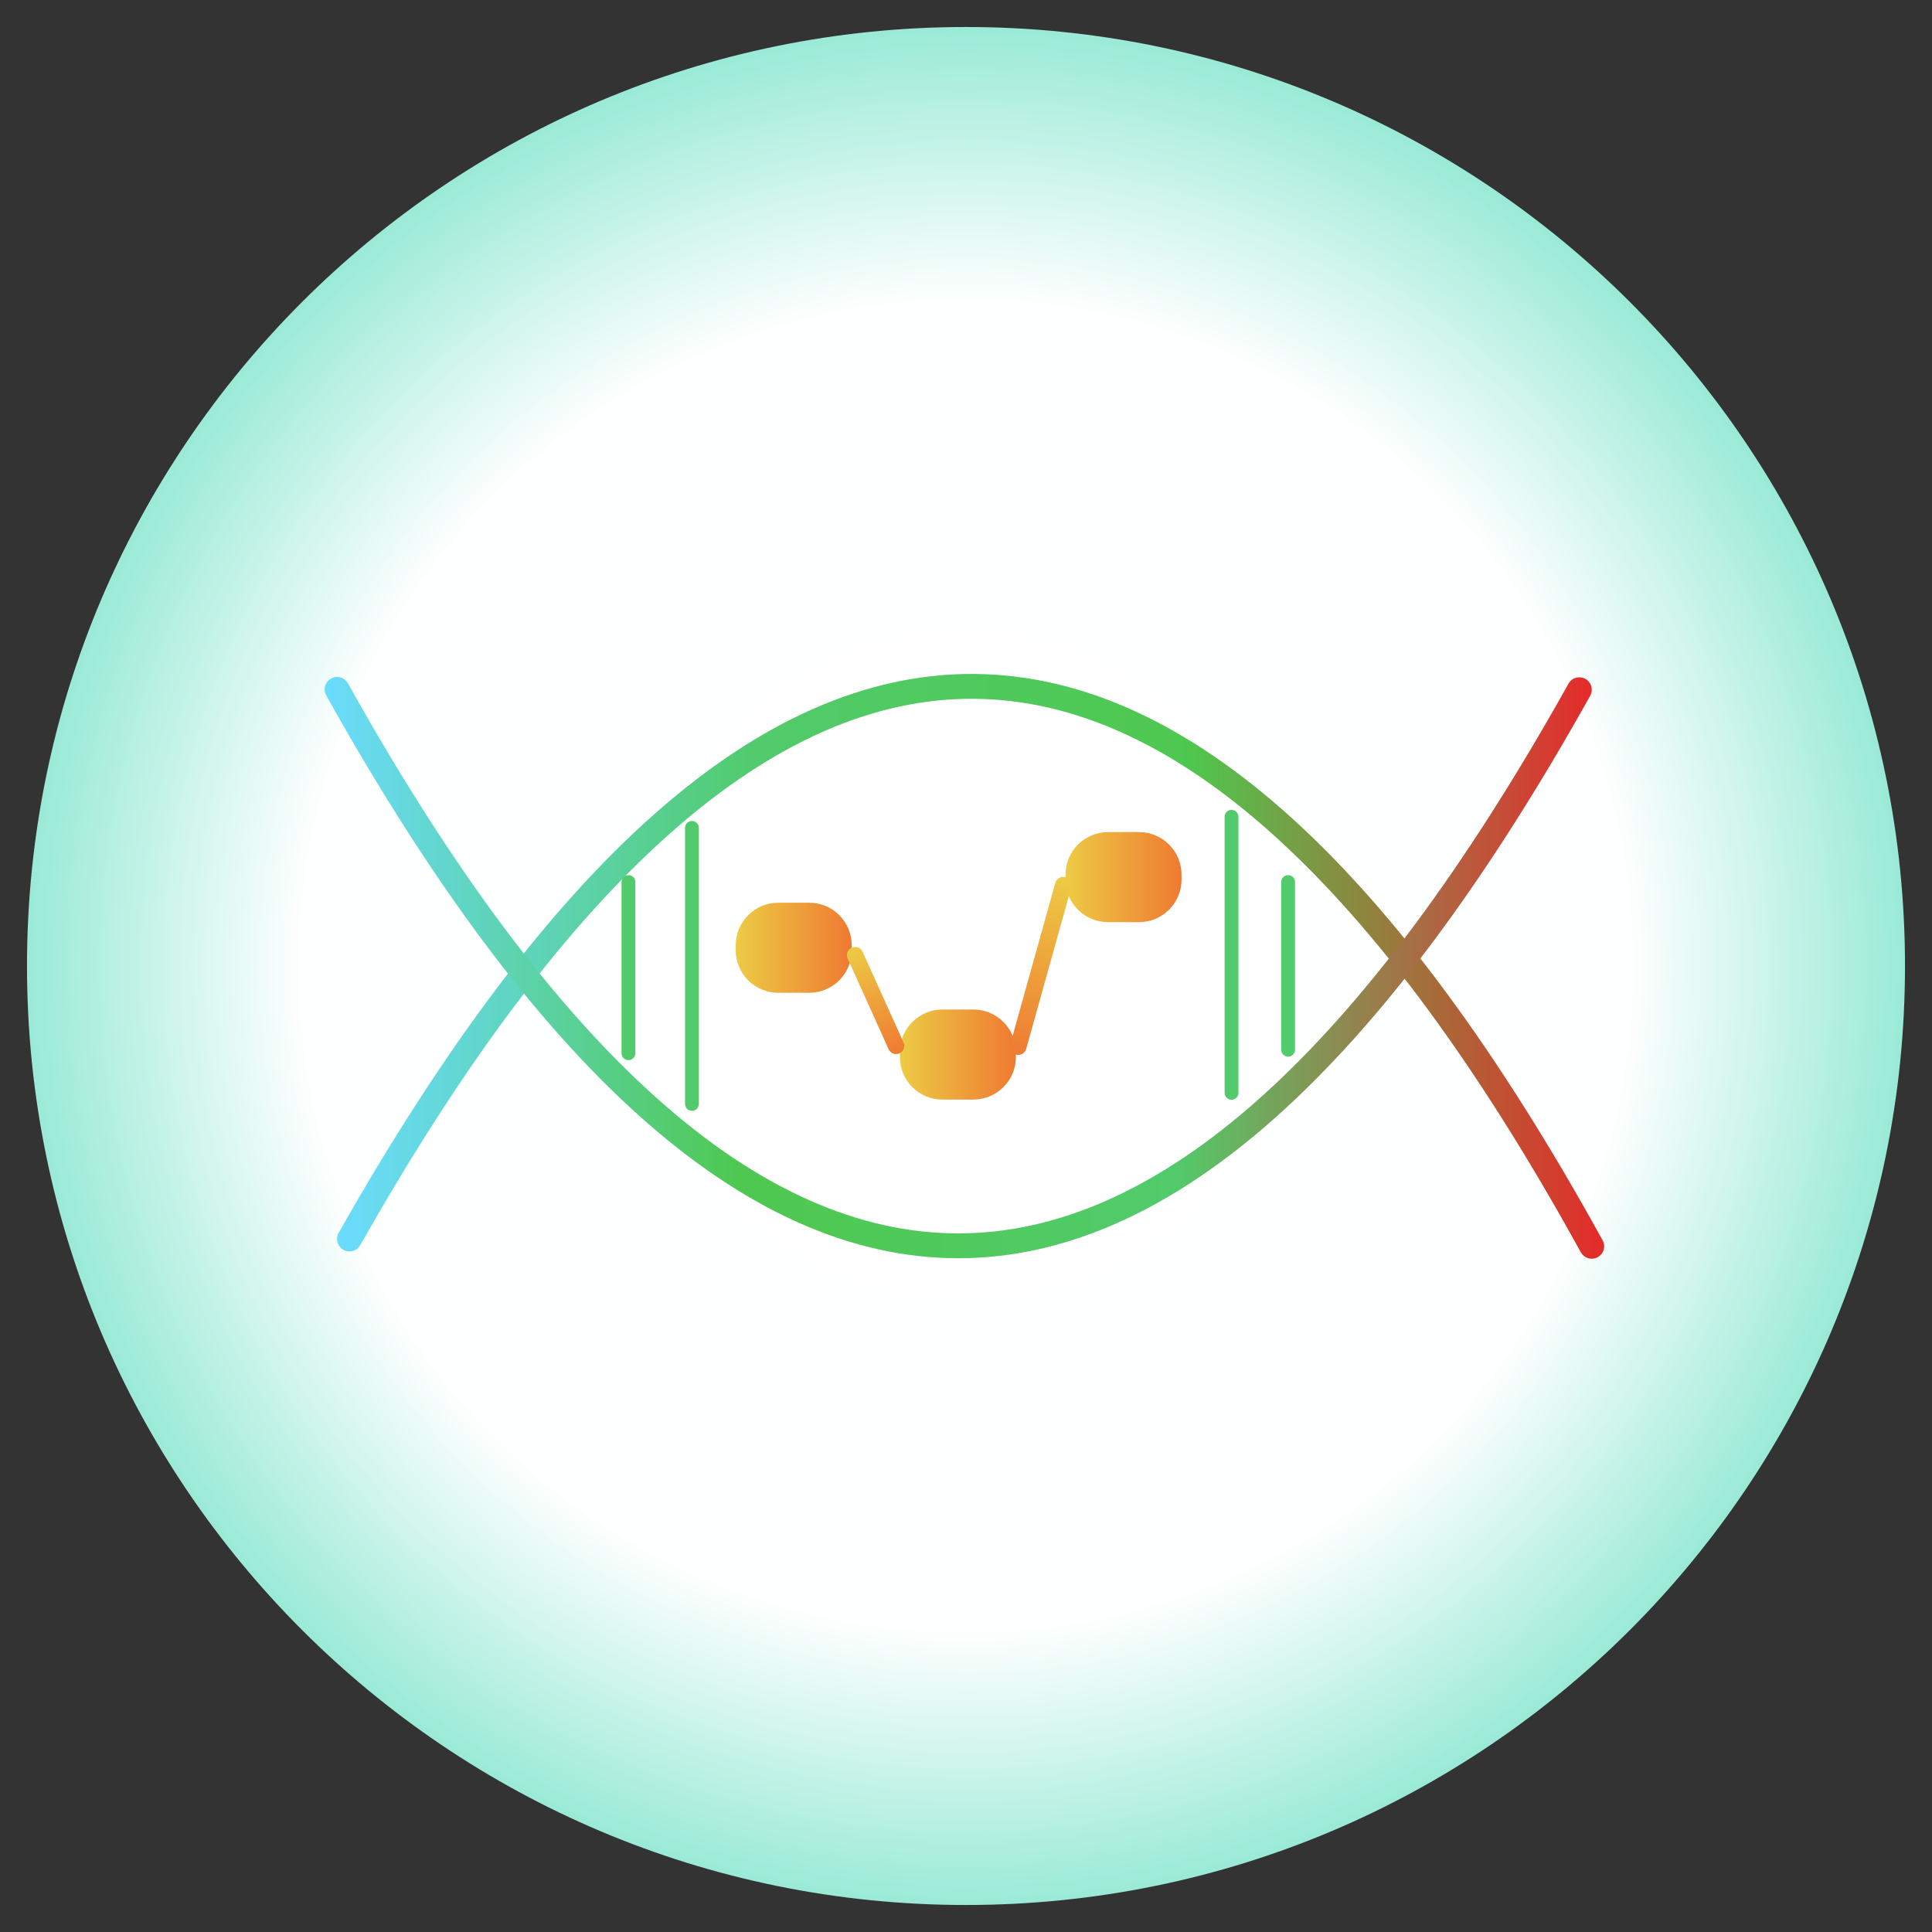<svg xmlns="http://www.w3.org/2000/svg" xmlns:xlink="http://www.w3.org/1999/xlink" width="500" zoomAndPan="magnify" viewBox="0 0 375 375" height="500" preserveAspectRatio="xMidYMid meet" version="1.2"><rect x="0" y="0" width="375" height="375" fill="#333333" stroke="none"/><defs><clipPath id="bd16fd2311"><path d="M 5.242 5.242 L 369.758 5.242 L 369.758 369.758 L 5.242 369.758 Z M 5.242 5.242 "/></clipPath><clipPath id="9748c3a94e"><path d="M 187.5 5.242 C 86.84 5.242 5.242 86.84 5.242 187.5 C 5.242 288.16 86.84 369.758 187.5 369.758 C 288.16 369.758 369.758 288.16 369.758 187.5 C 369.758 86.84 288.16 5.242 187.5 5.242 Z M 187.5 5.242 "/></clipPath><radialGradient gradientTransform="matrix(1,0,0,1,5.241,5.241)" id="3a463f01a8" gradientUnits="userSpaceOnUse" r="257.753" cx="182.259" fx="182.259" cy="182.259" fy="182.259"><stop style="stop-color:#ffffff;stop-opacity:1;" offset="0"/><stop style="stop-color:#feffff;stop-opacity:1;" offset="0.5"/><stop style="stop-color:#fcfefe;stop-opacity:1;" offset="0.504"/><stop style="stop-color:#fafefd;stop-opacity:1;" offset="0.508"/><stop style="stop-color:#f8fefc;stop-opacity:1;" offset="0.512"/><stop style="stop-color:#f6fdfc;stop-opacity:1;" offset="0.516"/><stop style="stop-color:#f5fdfb;stop-opacity:1;" offset="0.52"/><stop style="stop-color:#f3fcfa;stop-opacity:1;" offset="0.523"/><stop style="stop-color:#f1fcf9;stop-opacity:1;" offset="0.527"/><stop style="stop-color:#effcf9;stop-opacity:1;" offset="0.531"/><stop style="stop-color:#edfbf8;stop-opacity:1;" offset="0.535"/><stop style="stop-color:#ebfbf7;stop-opacity:1;" offset="0.539"/><stop style="stop-color:#e9fbf6;stop-opacity:1;" offset="0.543"/><stop style="stop-color:#e7faf6;stop-opacity:1;" offset="0.547"/><stop style="stop-color:#e5faf5;stop-opacity:1;" offset="0.551"/><stop style="stop-color:#e4f9f4;stop-opacity:1;" offset="0.555"/><stop style="stop-color:#e2f9f3;stop-opacity:1;" offset="0.559"/><stop style="stop-color:#e0f9f3;stop-opacity:1;" offset="0.562"/><stop style="stop-color:#def8f2;stop-opacity:1;" offset="0.566"/><stop style="stop-color:#dcf8f1;stop-opacity:1;" offset="0.57"/><stop style="stop-color:#daf7f0;stop-opacity:1;" offset="0.574"/><stop style="stop-color:#d8f7f0;stop-opacity:1;" offset="0.578"/><stop style="stop-color:#d6f7ef;stop-opacity:1;" offset="0.582"/><stop style="stop-color:#d4f6ee;stop-opacity:1;" offset="0.586"/><stop style="stop-color:#d3f6ed;stop-opacity:1;" offset="0.59"/><stop style="stop-color:#d1f5ed;stop-opacity:1;" offset="0.594"/><stop style="stop-color:#cff5ec;stop-opacity:1;" offset="0.598"/><stop style="stop-color:#cdf5eb;stop-opacity:1;" offset="0.602"/><stop style="stop-color:#cbf4ea;stop-opacity:1;" offset="0.605"/><stop style="stop-color:#c9f4ea;stop-opacity:1;" offset="0.609"/><stop style="stop-color:#c7f3e9;stop-opacity:1;" offset="0.613"/><stop style="stop-color:#c5f3e8;stop-opacity:1;" offset="0.617"/><stop style="stop-color:#c3f3e7;stop-opacity:1;" offset="0.621"/><stop style="stop-color:#c1f2e7;stop-opacity:1;" offset="0.625"/><stop style="stop-color:#c0f2e6;stop-opacity:1;" offset="0.629"/><stop style="stop-color:#bef2e5;stop-opacity:1;" offset="0.633"/><stop style="stop-color:#bcf1e4;stop-opacity:1;" offset="0.637"/><stop style="stop-color:#baf1e4;stop-opacity:1;" offset="0.641"/><stop style="stop-color:#b8f0e3;stop-opacity:1;" offset="0.645"/><stop style="stop-color:#b6f0e2;stop-opacity:1;" offset="0.648"/><stop style="stop-color:#b4f0e1;stop-opacity:1;" offset="0.652"/><stop style="stop-color:#b2efe1;stop-opacity:1;" offset="0.656"/><stop style="stop-color:#b0efe0;stop-opacity:1;" offset="0.66"/><stop style="stop-color:#afeedf;stop-opacity:1;" offset="0.664"/><stop style="stop-color:#adeede;stop-opacity:1;" offset="0.668"/><stop style="stop-color:#abeede;stop-opacity:1;" offset="0.672"/><stop style="stop-color:#a9eddd;stop-opacity:1;" offset="0.676"/><stop style="stop-color:#a7eddc;stop-opacity:1;" offset="0.68"/><stop style="stop-color:#a5ecdb;stop-opacity:1;" offset="0.684"/><stop style="stop-color:#a3ecdb;stop-opacity:1;" offset="0.688"/><stop style="stop-color:#a1ecda;stop-opacity:1;" offset="0.691"/><stop style="stop-color:#9febd9;stop-opacity:1;" offset="0.695"/><stop style="stop-color:#9eebd8;stop-opacity:1;" offset="0.699"/><stop style="stop-color:#9cead8;stop-opacity:1;" offset="0.703"/><stop style="stop-color:#9aead7;stop-opacity:1;" offset="0.707"/><stop style="stop-color:#98ead6;stop-opacity:1;" offset="0.711"/><stop style="stop-color:#96e9d5;stop-opacity:1;" offset="0.715"/><stop style="stop-color:#94e9d5;stop-opacity:1;" offset="0.719"/><stop style="stop-color:#92e9d4;stop-opacity:1;" offset="0.723"/><stop style="stop-color:#90e8d3;stop-opacity:1;" offset="0.727"/><stop style="stop-color:#8ee8d2;stop-opacity:1;" offset="0.73"/><stop style="stop-color:#8ce7d2;stop-opacity:1;" offset="0.734"/><stop style="stop-color:#8be7d1;stop-opacity:1;" offset="0.738"/><stop style="stop-color:#89e7d0;stop-opacity:1;" offset="0.742"/><stop style="stop-color:#87e6cf;stop-opacity:1;" offset="0.746"/><stop style="stop-color:#86e6cf;stop-opacity:1;" offset="0.75"/><stop style="stop-color:#86e6d0;stop-opacity:1;" offset="0.754"/><stop style="stop-color:#87e5d1;stop-opacity:1;" offset="0.758"/><stop style="stop-color:#87e5d2;stop-opacity:1;" offset="0.762"/><stop style="stop-color:#87e5d2;stop-opacity:1;" offset="0.766"/><stop style="stop-color:#88e5d3;stop-opacity:1;" offset="0.77"/><stop style="stop-color:#88e5d4;stop-opacity:1;" offset="0.773"/><stop style="stop-color:#88e4d5;stop-opacity:1;" offset="0.777"/><stop style="stop-color:#89e4d5;stop-opacity:1;" offset="0.781"/><stop style="stop-color:#89e4d6;stop-opacity:1;" offset="0.785"/><stop style="stop-color:#89e4d7;stop-opacity:1;" offset="0.789"/><stop style="stop-color:#8ae3d8;stop-opacity:1;" offset="0.793"/><stop style="stop-color:#8ae3d8;stop-opacity:1;" offset="0.797"/><stop style="stop-color:#8ae3d9;stop-opacity:1;" offset="0.801"/><stop style="stop-color:#8be3da;stop-opacity:1;" offset="0.805"/><stop style="stop-color:#8be3db;stop-opacity:1;" offset="0.809"/><stop style="stop-color:#8be2db;stop-opacity:1;" offset="0.812"/><stop style="stop-color:#8ce2dc;stop-opacity:1;" offset="0.816"/><stop style="stop-color:#8ce2dd;stop-opacity:1;" offset="0.82"/><stop style="stop-color:#8ce2de;stop-opacity:1;" offset="0.824"/><stop style="stop-color:#8de2de;stop-opacity:1;" offset="0.828"/><stop style="stop-color:#8de1df;stop-opacity:1;" offset="0.832"/><stop style="stop-color:#8de1e0;stop-opacity:1;" offset="0.836"/><stop style="stop-color:#8ee1e1;stop-opacity:1;" offset="0.84"/><stop style="stop-color:#8ee1e1;stop-opacity:1;" offset="0.844"/><stop style="stop-color:#8ee0e2;stop-opacity:1;" offset="0.848"/><stop style="stop-color:#8fe0e3;stop-opacity:1;" offset="0.852"/><stop style="stop-color:#8fe0e4;stop-opacity:1;" offset="0.855"/><stop style="stop-color:#8fe0e4;stop-opacity:1;" offset="0.859"/><stop style="stop-color:#90e0e5;stop-opacity:1;" offset="0.863"/><stop style="stop-color:#90dfe6;stop-opacity:1;" offset="0.867"/><stop style="stop-color:#90dfe7;stop-opacity:1;" offset="0.871"/><stop style="stop-color:#91dfe7;stop-opacity:1;" offset="0.875"/><stop style="stop-color:#91dfe8;stop-opacity:1;" offset="0.879"/><stop style="stop-color:#91dee9;stop-opacity:1;" offset="0.883"/><stop style="stop-color:#92deea;stop-opacity:1;" offset="0.887"/><stop style="stop-color:#92deea;stop-opacity:1;" offset="0.891"/><stop style="stop-color:#92deeb;stop-opacity:1;" offset="0.895"/><stop style="stop-color:#93deec;stop-opacity:1;" offset="0.898"/><stop style="stop-color:#93dded;stop-opacity:1;" offset="0.902"/><stop style="stop-color:#93dded;stop-opacity:1;" offset="0.906"/><stop style="stop-color:#94ddee;stop-opacity:1;" offset="0.91"/><stop style="stop-color:#94ddef;stop-opacity:1;" offset="0.914"/><stop style="stop-color:#94dcf0;stop-opacity:1;" offset="0.918"/><stop style="stop-color:#95dcf0;stop-opacity:1;" offset="0.922"/><stop style="stop-color:#95dcf1;stop-opacity:1;" offset="0.926"/><stop style="stop-color:#95dcf2;stop-opacity:1;" offset="0.93"/><stop style="stop-color:#96dcf3;stop-opacity:1;" offset="0.934"/><stop style="stop-color:#96dbf3;stop-opacity:1;" offset="0.938"/><stop style="stop-color:#96dbf4;stop-opacity:1;" offset="0.941"/><stop style="stop-color:#97dbf5;stop-opacity:1;" offset="0.945"/><stop style="stop-color:#97dbf6;stop-opacity:1;" offset="0.949"/><stop style="stop-color:#97dbf6;stop-opacity:1;" offset="0.953"/><stop style="stop-color:#98daf7;stop-opacity:1;" offset="0.957"/><stop style="stop-color:#98daf8;stop-opacity:1;" offset="0.961"/><stop style="stop-color:#98daf9;stop-opacity:1;" offset="0.965"/><stop style="stop-color:#99daf9;stop-opacity:1;" offset="0.969"/><stop style="stop-color:#99d9fa;stop-opacity:1;" offset="0.973"/><stop style="stop-color:#99d9fb;stop-opacity:1;" offset="0.977"/><stop style="stop-color:#9ad9fc;stop-opacity:1;" offset="0.98"/><stop style="stop-color:#9ad9fc;stop-opacity:1;" offset="0.984"/><stop style="stop-color:#9ad9fd;stop-opacity:1;" offset="0.988"/><stop style="stop-color:#9bd8fe;stop-opacity:1;" offset="0.992"/><stop style="stop-color:#9bd8ff;stop-opacity:1;" offset="0.996"/><stop style="stop-color:#9bd8ff;stop-opacity:1;" offset="1"/></radialGradient><linearGradient x1="0.349" gradientTransform="matrix(1,-0,0,1,-0,-0)" y1="106.006" x2="460.512" gradientUnits="userSpaceOnUse" y2="106.006" id="6312333dcc"><stop style="stop-color:#6adcff;stop-opacity:1;" offset="0"/><stop style="stop-color:#6adcfd;stop-opacity:1;" offset="0.004"/><stop style="stop-color:#69dcfb;stop-opacity:1;" offset="0.008"/><stop style="stop-color:#69dbf9;stop-opacity:1;" offset="0.012"/><stop style="stop-color:#69dbf8;stop-opacity:1;" offset="0.016"/><stop style="stop-color:#69dbf6;stop-opacity:1;" offset="0.02"/><stop style="stop-color:#68dbf4;stop-opacity:1;" offset="0.023"/><stop style="stop-color:#68dbf3;stop-opacity:1;" offset="0.027"/><stop style="stop-color:#68daf1;stop-opacity:1;" offset="0.031"/><stop style="stop-color:#67daef;stop-opacity:1;" offset="0.035"/><stop style="stop-color:#67daed;stop-opacity:1;" offset="0.039"/><stop style="stop-color:#67daec;stop-opacity:1;" offset="0.043"/><stop style="stop-color:#67daea;stop-opacity:1;" offset="0.047"/><stop style="stop-color:#66d9e8;stop-opacity:1;" offset="0.051"/><stop style="stop-color:#66d9e6;stop-opacity:1;" offset="0.055"/><stop style="stop-color:#66d9e5;stop-opacity:1;" offset="0.059"/><stop style="stop-color:#65d9e3;stop-opacity:1;" offset="0.062"/><stop style="stop-color:#65d9e1;stop-opacity:1;" offset="0.066"/><stop style="stop-color:#65d8e0;stop-opacity:1;" offset="0.07"/><stop style="stop-color:#64d8de;stop-opacity:1;" offset="0.074"/><stop style="stop-color:#64d8dc;stop-opacity:1;" offset="0.078"/><stop style="stop-color:#64d8da;stop-opacity:1;" offset="0.082"/><stop style="stop-color:#64d8d9;stop-opacity:1;" offset="0.086"/><stop style="stop-color:#63d7d7;stop-opacity:1;" offset="0.09"/><stop style="stop-color:#63d7d5;stop-opacity:1;" offset="0.094"/><stop style="stop-color:#63d7d3;stop-opacity:1;" offset="0.098"/><stop style="stop-color:#62d7d2;stop-opacity:1;" offset="0.102"/><stop style="stop-color:#62d7d0;stop-opacity:1;" offset="0.105"/><stop style="stop-color:#62d6ce;stop-opacity:1;" offset="0.109"/><stop style="stop-color:#62d6cd;stop-opacity:1;" offset="0.113"/><stop style="stop-color:#61d6cb;stop-opacity:1;" offset="0.117"/><stop style="stop-color:#61d6c9;stop-opacity:1;" offset="0.121"/><stop style="stop-color:#61d6c7;stop-opacity:1;" offset="0.125"/><stop style="stop-color:#60d5c6;stop-opacity:1;" offset="0.129"/><stop style="stop-color:#60d5c4;stop-opacity:1;" offset="0.133"/><stop style="stop-color:#60d5c2;stop-opacity:1;" offset="0.137"/><stop style="stop-color:#60d5c0;stop-opacity:1;" offset="0.141"/><stop style="stop-color:#5fd5bf;stop-opacity:1;" offset="0.145"/><stop style="stop-color:#5fd4bd;stop-opacity:1;" offset="0.148"/><stop style="stop-color:#5fd4bb;stop-opacity:1;" offset="0.152"/><stop style="stop-color:#5ed4ba;stop-opacity:1;" offset="0.156"/><stop style="stop-color:#5ed4b8;stop-opacity:1;" offset="0.16"/><stop style="stop-color:#5ed4b6;stop-opacity:1;" offset="0.164"/><stop style="stop-color:#5dd3b4;stop-opacity:1;" offset="0.168"/><stop style="stop-color:#5dd3b3;stop-opacity:1;" offset="0.172"/><stop style="stop-color:#5dd3b1;stop-opacity:1;" offset="0.176"/><stop style="stop-color:#5dd3af;stop-opacity:1;" offset="0.18"/><stop style="stop-color:#5cd3ad;stop-opacity:1;" offset="0.184"/><stop style="stop-color:#5cd2ac;stop-opacity:1;" offset="0.188"/><stop style="stop-color:#5cd2aa;stop-opacity:1;" offset="0.191"/><stop style="stop-color:#5bd2a8;stop-opacity:1;" offset="0.195"/><stop style="stop-color:#5bd2a7;stop-opacity:1;" offset="0.199"/><stop style="stop-color:#5bd2a5;stop-opacity:1;" offset="0.203"/><stop style="stop-color:#5bd1a3;stop-opacity:1;" offset="0.207"/><stop style="stop-color:#5ad1a1;stop-opacity:1;" offset="0.211"/><stop style="stop-color:#5ad1a0;stop-opacity:1;" offset="0.215"/><stop style="stop-color:#5ad19e;stop-opacity:1;" offset="0.219"/><stop style="stop-color:#59d19c;stop-opacity:1;" offset="0.223"/><stop style="stop-color:#59d09a;stop-opacity:1;" offset="0.227"/><stop style="stop-color:#59d099;stop-opacity:1;" offset="0.23"/><stop style="stop-color:#59d097;stop-opacity:1;" offset="0.234"/><stop style="stop-color:#58d095;stop-opacity:1;" offset="0.238"/><stop style="stop-color:#58d094;stop-opacity:1;" offset="0.242"/><stop style="stop-color:#58cf92;stop-opacity:1;" offset="0.246"/><stop style="stop-color:#57cf90;stop-opacity:1;" offset="0.25"/><stop style="stop-color:#57cf8e;stop-opacity:1;" offset="0.254"/><stop style="stop-color:#57cf8d;stop-opacity:1;" offset="0.258"/><stop style="stop-color:#56cf8b;stop-opacity:1;" offset="0.262"/><stop style="stop-color:#56ce89;stop-opacity:1;" offset="0.266"/><stop style="stop-color:#56ce87;stop-opacity:1;" offset="0.27"/><stop style="stop-color:#56ce86;stop-opacity:1;" offset="0.273"/><stop style="stop-color:#55ce84;stop-opacity:1;" offset="0.277"/><stop style="stop-color:#55ce82;stop-opacity:1;" offset="0.281"/><stop style="stop-color:#55cd81;stop-opacity:1;" offset="0.285"/><stop style="stop-color:#54cd7f;stop-opacity:1;" offset="0.289"/><stop style="stop-color:#54cd7d;stop-opacity:1;" offset="0.293"/><stop style="stop-color:#54cd7b;stop-opacity:1;" offset="0.297"/><stop style="stop-color:#54cd7a;stop-opacity:1;" offset="0.301"/><stop style="stop-color:#53cc78;stop-opacity:1;" offset="0.305"/><stop style="stop-color:#53cc76;stop-opacity:1;" offset="0.309"/><stop style="stop-color:#53cc74;stop-opacity:1;" offset="0.312"/><stop style="stop-color:#52cc73;stop-opacity:1;" offset="0.316"/><stop style="stop-color:#52cc71;stop-opacity:1;" offset="0.32"/><stop style="stop-color:#52cb6f;stop-opacity:1;" offset="0.324"/><stop style="stop-color:#51cb6e;stop-opacity:1;" offset="0.328"/><stop style="stop-color:#51cb6c;stop-opacity:1;" offset="0.332"/><stop style="stop-color:#51cb6b;stop-opacity:1;" offset="0.336"/><stop style="stop-color:#51cb6b;stop-opacity:1;" offset="0.344"/><stop style="stop-color:#51cb6a;stop-opacity:1;" offset="0.352"/><stop style="stop-color:#51cb69;stop-opacity:1;" offset="0.359"/><stop style="stop-color:#51cb69;stop-opacity:1;" offset="0.367"/><stop style="stop-color:#51cb68;stop-opacity:1;" offset="0.375"/><stop style="stop-color:#51cb67;stop-opacity:1;" offset="0.383"/><stop style="stop-color:#51ca67;stop-opacity:1;" offset="0.391"/><stop style="stop-color:#51ca66;stop-opacity:1;" offset="0.398"/><stop style="stop-color:#50ca65;stop-opacity:1;" offset="0.406"/><stop style="stop-color:#50ca65;stop-opacity:1;" offset="0.414"/><stop style="stop-color:#50ca64;stop-opacity:1;" offset="0.422"/><stop style="stop-color:#50ca63;stop-opacity:1;" offset="0.43"/><stop style="stop-color:#50ca63;stop-opacity:1;" offset="0.438"/><stop style="stop-color:#50ca62;stop-opacity:1;" offset="0.445"/><stop style="stop-color:#50ca61;stop-opacity:1;" offset="0.453"/><stop style="stop-color:#50ca61;stop-opacity:1;" offset="0.461"/><stop style="stop-color:#50ca60;stop-opacity:1;" offset="0.469"/><stop style="stop-color:#50ca5f;stop-opacity:1;" offset="0.477"/><stop style="stop-color:#50ca5f;stop-opacity:1;" offset="0.484"/><stop style="stop-color:#50ca5e;stop-opacity:1;" offset="0.492"/><stop style="stop-color:#50c95e;stop-opacity:1;" offset="0.5"/><stop style="stop-color:#50c95d;stop-opacity:1;" offset="0.508"/><stop style="stop-color:#4fc95c;stop-opacity:1;" offset="0.516"/><stop style="stop-color:#4fc95c;stop-opacity:1;" offset="0.523"/><stop style="stop-color:#4fc95b;stop-opacity:1;" offset="0.531"/><stop style="stop-color:#4fc95a;stop-opacity:1;" offset="0.539"/><stop style="stop-color:#4fc95a;stop-opacity:1;" offset="0.547"/><stop style="stop-color:#4fc959;stop-opacity:1;" offset="0.555"/><stop style="stop-color:#4fc958;stop-opacity:1;" offset="0.562"/><stop style="stop-color:#4fc958;stop-opacity:1;" offset="0.57"/><stop style="stop-color:#4fc957;stop-opacity:1;" offset="0.578"/><stop style="stop-color:#4fc956;stop-opacity:1;" offset="0.586"/><stop style="stop-color:#4fc956;stop-opacity:1;" offset="0.594"/><stop style="stop-color:#4fc955;stop-opacity:1;" offset="0.602"/><stop style="stop-color:#4fc854;stop-opacity:1;" offset="0.609"/><stop style="stop-color:#4fc854;stop-opacity:1;" offset="0.617"/><stop style="stop-color:#4ec853;stop-opacity:1;" offset="0.625"/><stop style="stop-color:#4ec852;stop-opacity:1;" offset="0.633"/><stop style="stop-color:#4ec852;stop-opacity:1;" offset="0.641"/><stop style="stop-color:#4ec851;stop-opacity:1;" offset="0.648"/><stop style="stop-color:#4ec850;stop-opacity:1;" offset="0.656"/><stop style="stop-color:#4ec850;stop-opacity:1;" offset="0.664"/><stop style="stop-color:#4fc74f;stop-opacity:1;" offset="0.668"/><stop style="stop-color:#4fc74f;stop-opacity:1;" offset="0.672"/><stop style="stop-color:#51c54e;stop-opacity:1;" offset="0.676"/><stop style="stop-color:#53c34e;stop-opacity:1;" offset="0.68"/><stop style="stop-color:#55c14d;stop-opacity:1;" offset="0.684"/><stop style="stop-color:#56bf4d;stop-opacity:1;" offset="0.688"/><stop style="stop-color:#58bd4d;stop-opacity:1;" offset="0.691"/><stop style="stop-color:#5abb4c;stop-opacity:1;" offset="0.695"/><stop style="stop-color:#5cba4c;stop-opacity:1;" offset="0.699"/><stop style="stop-color:#5eb84b;stop-opacity:1;" offset="0.703"/><stop style="stop-color:#5fb64b;stop-opacity:1;" offset="0.707"/><stop style="stop-color:#61b44a;stop-opacity:1;" offset="0.711"/><stop style="stop-color:#63b24a;stop-opacity:1;" offset="0.715"/><stop style="stop-color:#65b049;stop-opacity:1;" offset="0.719"/><stop style="stop-color:#66ae49;stop-opacity:1;" offset="0.723"/><stop style="stop-color:#68ad49;stop-opacity:1;" offset="0.727"/><stop style="stop-color:#6aab48;stop-opacity:1;" offset="0.73"/><stop style="stop-color:#6ca948;stop-opacity:1;" offset="0.734"/><stop style="stop-color:#6ea747;stop-opacity:1;" offset="0.738"/><stop style="stop-color:#6fa547;stop-opacity:1;" offset="0.742"/><stop style="stop-color:#71a346;stop-opacity:1;" offset="0.746"/><stop style="stop-color:#73a146;stop-opacity:1;" offset="0.75"/><stop style="stop-color:#75a045;stop-opacity:1;" offset="0.754"/><stop style="stop-color:#769e45;stop-opacity:1;" offset="0.758"/><stop style="stop-color:#789c45;stop-opacity:1;" offset="0.762"/><stop style="stop-color:#7a9a44;stop-opacity:1;" offset="0.766"/><stop style="stop-color:#7c9844;stop-opacity:1;" offset="0.77"/><stop style="stop-color:#7e9643;stop-opacity:1;" offset="0.773"/><stop style="stop-color:#7f9443;stop-opacity:1;" offset="0.777"/><stop style="stop-color:#819342;stop-opacity:1;" offset="0.781"/><stop style="stop-color:#839142;stop-opacity:1;" offset="0.785"/><stop style="stop-color:#858f41;stop-opacity:1;" offset="0.789"/><stop style="stop-color:#868d41;stop-opacity:1;" offset="0.793"/><stop style="stop-color:#888b41;stop-opacity:1;" offset="0.797"/><stop style="stop-color:#8a8940;stop-opacity:1;" offset="0.801"/><stop style="stop-color:#8c8740;stop-opacity:1;" offset="0.805"/><stop style="stop-color:#8d863f;stop-opacity:1;" offset="0.809"/><stop style="stop-color:#8f843f;stop-opacity:1;" offset="0.812"/><stop style="stop-color:#91823e;stop-opacity:1;" offset="0.816"/><stop style="stop-color:#93803e;stop-opacity:1;" offset="0.82"/><stop style="stop-color:#957e3d;stop-opacity:1;" offset="0.824"/><stop style="stop-color:#967c3d;stop-opacity:1;" offset="0.828"/><stop style="stop-color:#987a3d;stop-opacity:1;" offset="0.832"/><stop style="stop-color:#9a793c;stop-opacity:1;" offset="0.836"/><stop style="stop-color:#9c773c;stop-opacity:1;" offset="0.84"/><stop style="stop-color:#9d753b;stop-opacity:1;" offset="0.844"/><stop style="stop-color:#9f733b;stop-opacity:1;" offset="0.848"/><stop style="stop-color:#a1713a;stop-opacity:1;" offset="0.852"/><stop style="stop-color:#a36f3a;stop-opacity:1;" offset="0.855"/><stop style="stop-color:#a56d39;stop-opacity:1;" offset="0.859"/><stop style="stop-color:#a66c39;stop-opacity:1;" offset="0.863"/><stop style="stop-color:#a86a39;stop-opacity:1;" offset="0.867"/><stop style="stop-color:#aa6838;stop-opacity:1;" offset="0.871"/><stop style="stop-color:#ac6638;stop-opacity:1;" offset="0.875"/><stop style="stop-color:#ad6437;stop-opacity:1;" offset="0.879"/><stop style="stop-color:#af6237;stop-opacity:1;" offset="0.883"/><stop style="stop-color:#b16036;stop-opacity:1;" offset="0.887"/><stop style="stop-color:#b35f36;stop-opacity:1;" offset="0.891"/><stop style="stop-color:#b55d35;stop-opacity:1;" offset="0.895"/><stop style="stop-color:#b65b35;stop-opacity:1;" offset="0.898"/><stop style="stop-color:#b85935;stop-opacity:1;" offset="0.902"/><stop style="stop-color:#ba5734;stop-opacity:1;" offset="0.906"/><stop style="stop-color:#bc5534;stop-opacity:1;" offset="0.91"/><stop style="stop-color:#bd5333;stop-opacity:1;" offset="0.914"/><stop style="stop-color:#bf5233;stop-opacity:1;" offset="0.918"/><stop style="stop-color:#c15032;stop-opacity:1;" offset="0.922"/><stop style="stop-color:#c34e32;stop-opacity:1;" offset="0.926"/><stop style="stop-color:#c54c31;stop-opacity:1;" offset="0.93"/><stop style="stop-color:#c64a31;stop-opacity:1;" offset="0.934"/><stop style="stop-color:#c84831;stop-opacity:1;" offset="0.938"/><stop style="stop-color:#ca4630;stop-opacity:1;" offset="0.941"/><stop style="stop-color:#cc4530;stop-opacity:1;" offset="0.945"/><stop style="stop-color:#cd432f;stop-opacity:1;" offset="0.949"/><stop style="stop-color:#cf412f;stop-opacity:1;" offset="0.953"/><stop style="stop-color:#d13f2e;stop-opacity:1;" offset="0.957"/><stop style="stop-color:#d33d2e;stop-opacity:1;" offset="0.961"/><stop style="stop-color:#d43b2d;stop-opacity:1;" offset="0.965"/><stop style="stop-color:#d6392d;stop-opacity:1;" offset="0.969"/><stop style="stop-color:#d8382d;stop-opacity:1;" offset="0.973"/><stop style="stop-color:#da362c;stop-opacity:1;" offset="0.977"/><stop style="stop-color:#dc342c;stop-opacity:1;" offset="0.98"/><stop style="stop-color:#dd322b;stop-opacity:1;" offset="0.984"/><stop style="stop-color:#df302b;stop-opacity:1;" offset="0.988"/><stop style="stop-color:#e12e2a;stop-opacity:1;" offset="0.992"/><stop style="stop-color:#e32d2a;stop-opacity:1;" offset="0.996"/><stop style="stop-color:#e42b29;stop-opacity:1;" offset="1"/></linearGradient><linearGradient x1="1.64" gradientTransform="matrix(1,0,0,1,-0,-0)" y1="106.006" x2="460.491" gradientUnits="userSpaceOnUse" y2="106.006" id="375d86911f"><stop style="stop-color:#e42b2a;stop-opacity:1;" offset="0"/><stop style="stop-color:#e32d2b;stop-opacity:1;" offset="0.004"/><stop style="stop-color:#e12f2b;stop-opacity:1;" offset="0.008"/><stop style="stop-color:#df302c;stop-opacity:1;" offset="0.012"/><stop style="stop-color:#dd322d;stop-opacity:1;" offset="0.016"/><stop style="stop-color:#dc342e;stop-opacity:1;" offset="0.02"/><stop style="stop-color:#da362e;stop-opacity:1;" offset="0.023"/><stop style="stop-color:#d8382f;stop-opacity:1;" offset="0.027"/><stop style="stop-color:#d73a30;stop-opacity:1;" offset="0.031"/><stop style="stop-color:#d53c31;stop-opacity:1;" offset="0.035"/><stop style="stop-color:#d33e31;stop-opacity:1;" offset="0.039"/><stop style="stop-color:#d14032;stop-opacity:1;" offset="0.043"/><stop style="stop-color:#d04133;stop-opacity:1;" offset="0.047"/><stop style="stop-color:#ce4334;stop-opacity:1;" offset="0.051"/><stop style="stop-color:#cc4535;stop-opacity:1;" offset="0.055"/><stop style="stop-color:#ca4735;stop-opacity:1;" offset="0.059"/><stop style="stop-color:#c94936;stop-opacity:1;" offset="0.062"/><stop style="stop-color:#c74b37;stop-opacity:1;" offset="0.066"/><stop style="stop-color:#c54d38;stop-opacity:1;" offset="0.07"/><stop style="stop-color:#c34f38;stop-opacity:1;" offset="0.074"/><stop style="stop-color:#c25139;stop-opacity:1;" offset="0.078"/><stop style="stop-color:#c0523a;stop-opacity:1;" offset="0.082"/><stop style="stop-color:#be543b;stop-opacity:1;" offset="0.086"/><stop style="stop-color:#bd563b;stop-opacity:1;" offset="0.09"/><stop style="stop-color:#bb583c;stop-opacity:1;" offset="0.094"/><stop style="stop-color:#b95a3d;stop-opacity:1;" offset="0.098"/><stop style="stop-color:#b75c3e;stop-opacity:1;" offset="0.102"/><stop style="stop-color:#b65e3f;stop-opacity:1;" offset="0.105"/><stop style="stop-color:#b4603f;stop-opacity:1;" offset="0.109"/><stop style="stop-color:#b26140;stop-opacity:1;" offset="0.113"/><stop style="stop-color:#b06341;stop-opacity:1;" offset="0.117"/><stop style="stop-color:#af6542;stop-opacity:1;" offset="0.121"/><stop style="stop-color:#ad6742;stop-opacity:1;" offset="0.125"/><stop style="stop-color:#ab6943;stop-opacity:1;" offset="0.129"/><stop style="stop-color:#a96b44;stop-opacity:1;" offset="0.133"/><stop style="stop-color:#a86d45;stop-opacity:1;" offset="0.137"/><stop style="stop-color:#a66f45;stop-opacity:1;" offset="0.141"/><stop style="stop-color:#a47146;stop-opacity:1;" offset="0.145"/><stop style="stop-color:#a27247;stop-opacity:1;" offset="0.148"/><stop style="stop-color:#a17448;stop-opacity:1;" offset="0.152"/><stop style="stop-color:#9f7649;stop-opacity:1;" offset="0.156"/><stop style="stop-color:#9d7849;stop-opacity:1;" offset="0.16"/><stop style="stop-color:#9c7a4a;stop-opacity:1;" offset="0.164"/><stop style="stop-color:#9a7c4b;stop-opacity:1;" offset="0.168"/><stop style="stop-color:#987e4c;stop-opacity:1;" offset="0.172"/><stop style="stop-color:#96804c;stop-opacity:1;" offset="0.176"/><stop style="stop-color:#95824d;stop-opacity:1;" offset="0.18"/><stop style="stop-color:#93834e;stop-opacity:1;" offset="0.184"/><stop style="stop-color:#91854f;stop-opacity:1;" offset="0.188"/><stop style="stop-color:#8f874f;stop-opacity:1;" offset="0.191"/><stop style="stop-color:#8e8950;stop-opacity:1;" offset="0.195"/><stop style="stop-color:#8c8b51;stop-opacity:1;" offset="0.199"/><stop style="stop-color:#8a8d52;stop-opacity:1;" offset="0.203"/><stop style="stop-color:#888f53;stop-opacity:1;" offset="0.207"/><stop style="stop-color:#879153;stop-opacity:1;" offset="0.211"/><stop style="stop-color:#859354;stop-opacity:1;" offset="0.215"/><stop style="stop-color:#839455;stop-opacity:1;" offset="0.219"/><stop style="stop-color:#829656;stop-opacity:1;" offset="0.223"/><stop style="stop-color:#809856;stop-opacity:1;" offset="0.227"/><stop style="stop-color:#7e9a57;stop-opacity:1;" offset="0.23"/><stop style="stop-color:#7c9c58;stop-opacity:1;" offset="0.234"/><stop style="stop-color:#7b9e59;stop-opacity:1;" offset="0.238"/><stop style="stop-color:#79a059;stop-opacity:1;" offset="0.242"/><stop style="stop-color:#77a25a;stop-opacity:1;" offset="0.246"/><stop style="stop-color:#75a35b;stop-opacity:1;" offset="0.25"/><stop style="stop-color:#74a55c;stop-opacity:1;" offset="0.254"/><stop style="stop-color:#72a75d;stop-opacity:1;" offset="0.258"/><stop style="stop-color:#70a95d;stop-opacity:1;" offset="0.262"/><stop style="stop-color:#6eab5e;stop-opacity:1;" offset="0.266"/><stop style="stop-color:#6dad5f;stop-opacity:1;" offset="0.27"/><stop style="stop-color:#6baf60;stop-opacity:1;" offset="0.273"/><stop style="stop-color:#69b160;stop-opacity:1;" offset="0.277"/><stop style="stop-color:#68b361;stop-opacity:1;" offset="0.281"/><stop style="stop-color:#66b462;stop-opacity:1;" offset="0.285"/><stop style="stop-color:#64b663;stop-opacity:1;" offset="0.289"/><stop style="stop-color:#62b863;stop-opacity:1;" offset="0.293"/><stop style="stop-color:#61ba64;stop-opacity:1;" offset="0.297"/><stop style="stop-color:#5fbc65;stop-opacity:1;" offset="0.301"/><stop style="stop-color:#5dbe66;stop-opacity:1;" offset="0.305"/><stop style="stop-color:#5bc067;stop-opacity:1;" offset="0.309"/><stop style="stop-color:#5ac267;stop-opacity:1;" offset="0.312"/><stop style="stop-color:#58c468;stop-opacity:1;" offset="0.316"/><stop style="stop-color:#56c569;stop-opacity:1;" offset="0.32"/><stop style="stop-color:#54c76a;stop-opacity:1;" offset="0.324"/><stop style="stop-color:#53c96a;stop-opacity:1;" offset="0.328"/><stop style="stop-color:#52ca6b;stop-opacity:1;" offset="0.332"/><stop style="stop-color:#51cb6b;stop-opacity:1;" offset="0.336"/><stop style="stop-color:#51cb6a;stop-opacity:1;" offset="0.344"/><stop style="stop-color:#51cb6a;stop-opacity:1;" offset="0.352"/><stop style="stop-color:#51cb69;stop-opacity:1;" offset="0.359"/><stop style="stop-color:#51cb68;stop-opacity:1;" offset="0.367"/><stop style="stop-color:#51cb68;stop-opacity:1;" offset="0.375"/><stop style="stop-color:#51cb67;stop-opacity:1;" offset="0.383"/><stop style="stop-color:#51ca67;stop-opacity:1;" offset="0.391"/><stop style="stop-color:#51ca66;stop-opacity:1;" offset="0.398"/><stop style="stop-color:#50ca65;stop-opacity:1;" offset="0.406"/><stop style="stop-color:#50ca65;stop-opacity:1;" offset="0.414"/><stop style="stop-color:#50ca64;stop-opacity:1;" offset="0.422"/><stop style="stop-color:#50ca63;stop-opacity:1;" offset="0.43"/><stop style="stop-color:#50ca63;stop-opacity:1;" offset="0.438"/><stop style="stop-color:#50ca62;stop-opacity:1;" offset="0.445"/><stop style="stop-color:#50ca61;stop-opacity:1;" offset="0.453"/><stop style="stop-color:#50ca61;stop-opacity:1;" offset="0.461"/><stop style="stop-color:#50ca60;stop-opacity:1;" offset="0.469"/><stop style="stop-color:#50ca5f;stop-opacity:1;" offset="0.477"/><stop style="stop-color:#50ca5f;stop-opacity:1;" offset="0.484"/><stop style="stop-color:#50ca5e;stop-opacity:1;" offset="0.492"/><stop style="stop-color:#50c95d;stop-opacity:1;" offset="0.5"/><stop style="stop-color:#50c95d;stop-opacity:1;" offset="0.508"/><stop style="stop-color:#4fc95c;stop-opacity:1;" offset="0.516"/><stop style="stop-color:#4fc95b;stop-opacity:1;" offset="0.523"/><stop style="stop-color:#4fc95b;stop-opacity:1;" offset="0.531"/><stop style="stop-color:#4fc95a;stop-opacity:1;" offset="0.539"/><stop style="stop-color:#4fc959;stop-opacity:1;" offset="0.547"/><stop style="stop-color:#4fc959;stop-opacity:1;" offset="0.555"/><stop style="stop-color:#4fc958;stop-opacity:1;" offset="0.562"/><stop style="stop-color:#4fc958;stop-opacity:1;" offset="0.57"/><stop style="stop-color:#4fc957;stop-opacity:1;" offset="0.578"/><stop style="stop-color:#4fc956;stop-opacity:1;" offset="0.586"/><stop style="stop-color:#4fc956;stop-opacity:1;" offset="0.594"/><stop style="stop-color:#4fc955;stop-opacity:1;" offset="0.602"/><stop style="stop-color:#4fc854;stop-opacity:1;" offset="0.609"/><stop style="stop-color:#4fc854;stop-opacity:1;" offset="0.617"/><stop style="stop-color:#4ec853;stop-opacity:1;" offset="0.625"/><stop style="stop-color:#4ec852;stop-opacity:1;" offset="0.633"/><stop style="stop-color:#4ec852;stop-opacity:1;" offset="0.641"/><stop style="stop-color:#4ec851;stop-opacity:1;" offset="0.648"/><stop style="stop-color:#4ec850;stop-opacity:1;" offset="0.656"/><stop style="stop-color:#4ec850;stop-opacity:1;" offset="0.664"/><stop style="stop-color:#4ec850;stop-opacity:1;" offset="0.668"/><stop style="stop-color:#4ec851;stop-opacity:1;" offset="0.672"/><stop style="stop-color:#4fc853;stop-opacity:1;" offset="0.676"/><stop style="stop-color:#4fc955;stop-opacity:1;" offset="0.68"/><stop style="stop-color:#4fc957;stop-opacity:1;" offset="0.684"/><stop style="stop-color:#50c959;stop-opacity:1;" offset="0.688"/><stop style="stop-color:#50c95b;stop-opacity:1;" offset="0.691"/><stop style="stop-color:#50ca5d;stop-opacity:1;" offset="0.695"/><stop style="stop-color:#51ca5f;stop-opacity:1;" offset="0.699"/><stop style="stop-color:#51ca61;stop-opacity:1;" offset="0.703"/><stop style="stop-color:#51ca63;stop-opacity:1;" offset="0.707"/><stop style="stop-color:#52ca66;stop-opacity:1;" offset="0.711"/><stop style="stop-color:#52cb68;stop-opacity:1;" offset="0.715"/><stop style="stop-color:#52cb6a;stop-opacity:1;" offset="0.719"/><stop style="stop-color:#53cb6c;stop-opacity:1;" offset="0.723"/><stop style="stop-color:#53cb6e;stop-opacity:1;" offset="0.727"/><stop style="stop-color:#53cc70;stop-opacity:1;" offset="0.73"/><stop style="stop-color:#54cc72;stop-opacity:1;" offset="0.734"/><stop style="stop-color:#54cc74;stop-opacity:1;" offset="0.738"/><stop style="stop-color:#54cc76;stop-opacity:1;" offset="0.742"/><stop style="stop-color:#55cd78;stop-opacity:1;" offset="0.746"/><stop style="stop-color:#55cd7a;stop-opacity:1;" offset="0.75"/><stop style="stop-color:#55cd7c;stop-opacity:1;" offset="0.754"/><stop style="stop-color:#56cd7e;stop-opacity:1;" offset="0.758"/><stop style="stop-color:#56ce80;stop-opacity:1;" offset="0.762"/><stop style="stop-color:#56ce82;stop-opacity:1;" offset="0.766"/><stop style="stop-color:#57ce84;stop-opacity:1;" offset="0.77"/><stop style="stop-color:#57ce86;stop-opacity:1;" offset="0.773"/><stop style="stop-color:#57ce88;stop-opacity:1;" offset="0.777"/><stop style="stop-color:#57cf8a;stop-opacity:1;" offset="0.781"/><stop style="stop-color:#58cf8c;stop-opacity:1;" offset="0.785"/><stop style="stop-color:#58cf8f;stop-opacity:1;" offset="0.789"/><stop style="stop-color:#58cf91;stop-opacity:1;" offset="0.793"/><stop style="stop-color:#59d093;stop-opacity:1;" offset="0.797"/><stop style="stop-color:#59d095;stop-opacity:1;" offset="0.801"/><stop style="stop-color:#59d097;stop-opacity:1;" offset="0.805"/><stop style="stop-color:#5ad099;stop-opacity:1;" offset="0.809"/><stop style="stop-color:#5ad19b;stop-opacity:1;" offset="0.812"/><stop style="stop-color:#5ad19d;stop-opacity:1;" offset="0.816"/><stop style="stop-color:#5bd19f;stop-opacity:1;" offset="0.82"/><stop style="stop-color:#5bd1a1;stop-opacity:1;" offset="0.824"/><stop style="stop-color:#5bd2a3;stop-opacity:1;" offset="0.828"/><stop style="stop-color:#5cd2a5;stop-opacity:1;" offset="0.832"/><stop style="stop-color:#5cd2a7;stop-opacity:1;" offset="0.836"/><stop style="stop-color:#5cd2a9;stop-opacity:1;" offset="0.84"/><stop style="stop-color:#5dd2ab;stop-opacity:1;" offset="0.844"/><stop style="stop-color:#5dd3ad;stop-opacity:1;" offset="0.848"/><stop style="stop-color:#5dd3af;stop-opacity:1;" offset="0.852"/><stop style="stop-color:#5ed3b1;stop-opacity:1;" offset="0.855"/><stop style="stop-color:#5ed3b3;stop-opacity:1;" offset="0.859"/><stop style="stop-color:#5ed4b5;stop-opacity:1;" offset="0.863"/><stop style="stop-color:#5fd4b8;stop-opacity:1;" offset="0.867"/><stop style="stop-color:#5fd4ba;stop-opacity:1;" offset="0.871"/><stop style="stop-color:#5fd4bc;stop-opacity:1;" offset="0.875"/><stop style="stop-color:#60d5be;stop-opacity:1;" offset="0.879"/><stop style="stop-color:#60d5c0;stop-opacity:1;" offset="0.883"/><stop style="stop-color:#60d5c2;stop-opacity:1;" offset="0.887"/><stop style="stop-color:#61d5c4;stop-opacity:1;" offset="0.891"/><stop style="stop-color:#61d6c6;stop-opacity:1;" offset="0.895"/><stop style="stop-color:#61d6c8;stop-opacity:1;" offset="0.898"/><stop style="stop-color:#62d6ca;stop-opacity:1;" offset="0.902"/><stop style="stop-color:#62d6cc;stop-opacity:1;" offset="0.906"/><stop style="stop-color:#62d6ce;stop-opacity:1;" offset="0.91"/><stop style="stop-color:#63d7d0;stop-opacity:1;" offset="0.914"/><stop style="stop-color:#63d7d2;stop-opacity:1;" offset="0.918"/><stop style="stop-color:#63d7d4;stop-opacity:1;" offset="0.922"/><stop style="stop-color:#64d7d6;stop-opacity:1;" offset="0.926"/><stop style="stop-color:#64d8d8;stop-opacity:1;" offset="0.93"/><stop style="stop-color:#64d8da;stop-opacity:1;" offset="0.934"/><stop style="stop-color:#65d8dc;stop-opacity:1;" offset="0.938"/><stop style="stop-color:#65d8de;stop-opacity:1;" offset="0.941"/><stop style="stop-color:#65d9e1;stop-opacity:1;" offset="0.945"/><stop style="stop-color:#66d9e3;stop-opacity:1;" offset="0.949"/><stop style="stop-color:#66d9e5;stop-opacity:1;" offset="0.953"/><stop style="stop-color:#66d9e7;stop-opacity:1;" offset="0.957"/><stop style="stop-color:#67dae9;stop-opacity:1;" offset="0.961"/><stop style="stop-color:#67daeb;stop-opacity:1;" offset="0.965"/><stop style="stop-color:#67daed;stop-opacity:1;" offset="0.969"/><stop style="stop-color:#68daef;stop-opacity:1;" offset="0.973"/><stop style="stop-color:#68daf1;stop-opacity:1;" offset="0.977"/><stop style="stop-color:#68dbf3;stop-opacity:1;" offset="0.98"/><stop style="stop-color:#68dbf5;stop-opacity:1;" offset="0.984"/><stop style="stop-color:#69dbf7;stop-opacity:1;" offset="0.988"/><stop style="stop-color:#69dbf9;stop-opacity:1;" offset="0.992"/><stop style="stop-color:#69dcfb;stop-opacity:1;" offset="0.996"/><stop style="stop-color:#6adcfd;stop-opacity:1;" offset="1"/></linearGradient><clipPath id="36b296dcff"><path d="M 142.805 175.219 L 165.316 175.219 L 165.316 192.699 L 142.805 192.699 Z M 142.805 175.219 "/></clipPath><clipPath id="b3cf9db07c"><path d="M 151.055 175.219 L 157.066 175.219 C 159.254 175.219 161.355 176.086 162.902 177.633 C 164.449 179.18 165.316 181.277 165.316 183.469 L 165.316 184.449 C 165.316 186.637 164.449 188.734 162.902 190.281 C 161.355 191.828 159.254 192.699 157.066 192.699 L 151.055 192.699 C 148.867 192.699 146.77 191.828 145.223 190.281 C 143.676 188.734 142.805 186.637 142.805 184.449 L 142.805 183.469 C 142.805 181.277 143.676 179.18 145.223 177.633 C 146.77 176.086 148.867 175.219 151.055 175.219 Z M 151.055 175.219 "/></clipPath><linearGradient x1="0.006" gradientTransform="matrix(0.068,0,0,0.068,142.805,175.217)" y1="128" x2="329.669" gradientUnits="userSpaceOnUse" y2="128" id="c2da524e45"><stop style="stop-color:#edcb44;stop-opacity:1;" offset="0"/><stop style="stop-color:#edcb44;stop-opacity:1;" offset="0.008"/><stop style="stop-color:#edca44;stop-opacity:1;" offset="0.016"/><stop style="stop-color:#edc944;stop-opacity:1;" offset="0.023"/><stop style="stop-color:#edc944;stop-opacity:1;" offset="0.031"/><stop style="stop-color:#edc843;stop-opacity:1;" offset="0.039"/><stop style="stop-color:#edc743;stop-opacity:1;" offset="0.047"/><stop style="stop-color:#edc743;stop-opacity:1;" offset="0.055"/><stop style="stop-color:#edc643;stop-opacity:1;" offset="0.062"/><stop style="stop-color:#edc643;stop-opacity:1;" offset="0.07"/><stop style="stop-color:#edc543;stop-opacity:1;" offset="0.078"/><stop style="stop-color:#edc443;stop-opacity:1;" offset="0.086"/><stop style="stop-color:#edc442;stop-opacity:1;" offset="0.094"/><stop style="stop-color:#edc342;stop-opacity:1;" offset="0.102"/><stop style="stop-color:#edc242;stop-opacity:1;" offset="0.109"/><stop style="stop-color:#edc242;stop-opacity:1;" offset="0.117"/><stop style="stop-color:#edc142;stop-opacity:1;" offset="0.125"/><stop style="stop-color:#edc142;stop-opacity:1;" offset="0.133"/><stop style="stop-color:#edc042;stop-opacity:1;" offset="0.141"/><stop style="stop-color:#edbf41;stop-opacity:1;" offset="0.148"/><stop style="stop-color:#edbf41;stop-opacity:1;" offset="0.156"/><stop style="stop-color:#edbe41;stop-opacity:1;" offset="0.164"/><stop style="stop-color:#edbd41;stop-opacity:1;" offset="0.172"/><stop style="stop-color:#edbd41;stop-opacity:1;" offset="0.18"/><stop style="stop-color:#edbc41;stop-opacity:1;" offset="0.188"/><stop style="stop-color:#edbb41;stop-opacity:1;" offset="0.195"/><stop style="stop-color:#edbb40;stop-opacity:1;" offset="0.203"/><stop style="stop-color:#edba40;stop-opacity:1;" offset="0.211"/><stop style="stop-color:#edba40;stop-opacity:1;" offset="0.219"/><stop style="stop-color:#edb940;stop-opacity:1;" offset="0.227"/><stop style="stop-color:#edb840;stop-opacity:1;" offset="0.234"/><stop style="stop-color:#edb840;stop-opacity:1;" offset="0.242"/><stop style="stop-color:#edb740;stop-opacity:1;" offset="0.25"/><stop style="stop-color:#edb63f;stop-opacity:1;" offset="0.258"/><stop style="stop-color:#edb63f;stop-opacity:1;" offset="0.266"/><stop style="stop-color:#edb53f;stop-opacity:1;" offset="0.273"/><stop style="stop-color:#edb43f;stop-opacity:1;" offset="0.281"/><stop style="stop-color:#edb43f;stop-opacity:1;" offset="0.289"/><stop style="stop-color:#edb33f;stop-opacity:1;" offset="0.297"/><stop style="stop-color:#eeb33f;stop-opacity:1;" offset="0.305"/><stop style="stop-color:#eeb23e;stop-opacity:1;" offset="0.312"/><stop style="stop-color:#eeb13e;stop-opacity:1;" offset="0.32"/><stop style="stop-color:#eeb13e;stop-opacity:1;" offset="0.328"/><stop style="stop-color:#eeb03e;stop-opacity:1;" offset="0.336"/><stop style="stop-color:#eeaf3e;stop-opacity:1;" offset="0.344"/><stop style="stop-color:#eeaf3e;stop-opacity:1;" offset="0.352"/><stop style="stop-color:#eeae3e;stop-opacity:1;" offset="0.359"/><stop style="stop-color:#eeae3e;stop-opacity:1;" offset="0.367"/><stop style="stop-color:#eead3d;stop-opacity:1;" offset="0.375"/><stop style="stop-color:#eeac3d;stop-opacity:1;" offset="0.383"/><stop style="stop-color:#eeac3d;stop-opacity:1;" offset="0.391"/><stop style="stop-color:#eeab3d;stop-opacity:1;" offset="0.398"/><stop style="stop-color:#eeaa3d;stop-opacity:1;" offset="0.406"/><stop style="stop-color:#eeaa3d;stop-opacity:1;" offset="0.414"/><stop style="stop-color:#eea93d;stop-opacity:1;" offset="0.422"/><stop style="stop-color:#eea83c;stop-opacity:1;" offset="0.43"/><stop style="stop-color:#eea83c;stop-opacity:1;" offset="0.438"/><stop style="stop-color:#eea73c;stop-opacity:1;" offset="0.445"/><stop style="stop-color:#eea73c;stop-opacity:1;" offset="0.453"/><stop style="stop-color:#eea63c;stop-opacity:1;" offset="0.461"/><stop style="stop-color:#eea53c;stop-opacity:1;" offset="0.469"/><stop style="stop-color:#eea53c;stop-opacity:1;" offset="0.477"/><stop style="stop-color:#eea43b;stop-opacity:1;" offset="0.484"/><stop style="stop-color:#eea33b;stop-opacity:1;" offset="0.492"/><stop style="stop-color:#eea33b;stop-opacity:1;" offset="0.5"/><stop style="stop-color:#eea23b;stop-opacity:1;" offset="0.508"/><stop style="stop-color:#eea13b;stop-opacity:1;" offset="0.516"/><stop style="stop-color:#eea13b;stop-opacity:1;" offset="0.523"/><stop style="stop-color:#eea03b;stop-opacity:1;" offset="0.531"/><stop style="stop-color:#eea03a;stop-opacity:1;" offset="0.539"/><stop style="stop-color:#ee9f3a;stop-opacity:1;" offset="0.547"/><stop style="stop-color:#ee9e3a;stop-opacity:1;" offset="0.555"/><stop style="stop-color:#ee9e3a;stop-opacity:1;" offset="0.562"/><stop style="stop-color:#ee9d3a;stop-opacity:1;" offset="0.57"/><stop style="stop-color:#ee9c3a;stop-opacity:1;" offset="0.578"/><stop style="stop-color:#ee9c3a;stop-opacity:1;" offset="0.586"/><stop style="stop-color:#ee9b39;stop-opacity:1;" offset="0.594"/><stop style="stop-color:#ee9b39;stop-opacity:1;" offset="0.602"/><stop style="stop-color:#ee9a39;stop-opacity:1;" offset="0.609"/><stop style="stop-color:#ee9939;stop-opacity:1;" offset="0.617"/><stop style="stop-color:#ee9939;stop-opacity:1;" offset="0.625"/><stop style="stop-color:#ee9839;stop-opacity:1;" offset="0.633"/><stop style="stop-color:#ee9739;stop-opacity:1;" offset="0.641"/><stop style="stop-color:#ee9738;stop-opacity:1;" offset="0.648"/><stop style="stop-color:#ee9638;stop-opacity:1;" offset="0.656"/><stop style="stop-color:#ee9538;stop-opacity:1;" offset="0.664"/><stop style="stop-color:#ee9538;stop-opacity:1;" offset="0.672"/><stop style="stop-color:#ee9438;stop-opacity:1;" offset="0.68"/><stop style="stop-color:#ee9438;stop-opacity:1;" offset="0.688"/><stop style="stop-color:#ee9338;stop-opacity:1;" offset="0.695"/><stop style="stop-color:#ee9237;stop-opacity:1;" offset="0.703"/><stop style="stop-color:#ee9237;stop-opacity:1;" offset="0.711"/><stop style="stop-color:#ee9137;stop-opacity:1;" offset="0.719"/><stop style="stop-color:#ee9037;stop-opacity:1;" offset="0.727"/><stop style="stop-color:#ee9037;stop-opacity:1;" offset="0.734"/><stop style="stop-color:#ee8f37;stop-opacity:1;" offset="0.742"/><stop style="stop-color:#ee8e37;stop-opacity:1;" offset="0.75"/><stop style="stop-color:#ee8e36;stop-opacity:1;" offset="0.758"/><stop style="stop-color:#ee8d36;stop-opacity:1;" offset="0.766"/><stop style="stop-color:#ee8d36;stop-opacity:1;" offset="0.773"/><stop style="stop-color:#ee8c36;stop-opacity:1;" offset="0.781"/><stop style="stop-color:#ee8b36;stop-opacity:1;" offset="0.789"/><stop style="stop-color:#ef8b36;stop-opacity:1;" offset="0.797"/><stop style="stop-color:#ef8a36;stop-opacity:1;" offset="0.805"/><stop style="stop-color:#ef8935;stop-opacity:1;" offset="0.812"/><stop style="stop-color:#ef8935;stop-opacity:1;" offset="0.82"/><stop style="stop-color:#ef8835;stop-opacity:1;" offset="0.828"/><stop style="stop-color:#ef8835;stop-opacity:1;" offset="0.836"/><stop style="stop-color:#ef8735;stop-opacity:1;" offset="0.844"/><stop style="stop-color:#ef8635;stop-opacity:1;" offset="0.852"/><stop style="stop-color:#ef8635;stop-opacity:1;" offset="0.859"/><stop style="stop-color:#ef8534;stop-opacity:1;" offset="0.867"/><stop style="stop-color:#ef8434;stop-opacity:1;" offset="0.875"/><stop style="stop-color:#ef8434;stop-opacity:1;" offset="0.883"/><stop style="stop-color:#ef8334;stop-opacity:1;" offset="0.891"/><stop style="stop-color:#ef8234;stop-opacity:1;" offset="0.898"/><stop style="stop-color:#ef8234;stop-opacity:1;" offset="0.906"/><stop style="stop-color:#ef8134;stop-opacity:1;" offset="0.914"/><stop style="stop-color:#ef8133;stop-opacity:1;" offset="0.922"/><stop style="stop-color:#ef8033;stop-opacity:1;" offset="0.93"/><stop style="stop-color:#ef7f33;stop-opacity:1;" offset="0.938"/><stop style="stop-color:#ef7f33;stop-opacity:1;" offset="0.945"/><stop style="stop-color:#ef7e33;stop-opacity:1;" offset="0.953"/><stop style="stop-color:#ef7d33;stop-opacity:1;" offset="0.961"/><stop style="stop-color:#ef7d33;stop-opacity:1;" offset="0.969"/><stop style="stop-color:#ef7c32;stop-opacity:1;" offset="0.977"/><stop style="stop-color:#ef7b32;stop-opacity:1;" offset="0.984"/><stop style="stop-color:#ef7b32;stop-opacity:1;" offset="0.992"/><stop style="stop-color:#ef7a32;stop-opacity:1;" offset="1"/></linearGradient><clipPath id="08b8980189"><path d="M 174.668 195.945 L 197.176 195.945 L 197.176 213.426 L 174.668 213.426 Z M 174.668 195.945 "/></clipPath><clipPath id="86e01c46d6"><path d="M 182.918 195.945 L 188.93 195.945 C 191.117 195.945 193.215 196.816 194.762 198.363 C 196.309 199.91 197.18 202.008 197.18 204.195 L 197.18 205.176 C 197.18 207.367 196.309 209.465 194.762 211.012 C 193.215 212.559 191.117 213.426 188.93 213.426 L 182.918 213.426 C 180.727 213.426 178.629 212.559 177.082 211.012 C 175.535 209.465 174.668 207.367 174.668 205.176 L 174.668 204.195 C 174.668 202.008 175.535 199.91 177.082 198.363 C 178.629 196.816 180.727 195.945 182.918 195.945 Z M 182.918 195.945 "/></clipPath><linearGradient x1="0.006" gradientTransform="matrix(0.068,0,0,0.068,174.666,195.946)" y1="128" x2="329.669" gradientUnits="userSpaceOnUse" y2="128" id="e5c97d190a"><stop style="stop-color:#edcb44;stop-opacity:1;" offset="0"/><stop style="stop-color:#edcb44;stop-opacity:1;" offset="0.008"/><stop style="stop-color:#edca44;stop-opacity:1;" offset="0.016"/><stop style="stop-color:#edc944;stop-opacity:1;" offset="0.023"/><stop style="stop-color:#edc944;stop-opacity:1;" offset="0.031"/><stop style="stop-color:#edc843;stop-opacity:1;" offset="0.039"/><stop style="stop-color:#edc743;stop-opacity:1;" offset="0.047"/><stop style="stop-color:#edc743;stop-opacity:1;" offset="0.055"/><stop style="stop-color:#edc643;stop-opacity:1;" offset="0.062"/><stop style="stop-color:#edc643;stop-opacity:1;" offset="0.07"/><stop style="stop-color:#edc543;stop-opacity:1;" offset="0.078"/><stop style="stop-color:#edc443;stop-opacity:1;" offset="0.086"/><stop style="stop-color:#edc442;stop-opacity:1;" offset="0.094"/><stop style="stop-color:#edc342;stop-opacity:1;" offset="0.102"/><stop style="stop-color:#edc242;stop-opacity:1;" offset="0.109"/><stop style="stop-color:#edc242;stop-opacity:1;" offset="0.117"/><stop style="stop-color:#edc142;stop-opacity:1;" offset="0.125"/><stop style="stop-color:#edc142;stop-opacity:1;" offset="0.133"/><stop style="stop-color:#edc042;stop-opacity:1;" offset="0.141"/><stop style="stop-color:#edbf41;stop-opacity:1;" offset="0.148"/><stop style="stop-color:#edbf41;stop-opacity:1;" offset="0.156"/><stop style="stop-color:#edbe41;stop-opacity:1;" offset="0.164"/><stop style="stop-color:#edbd41;stop-opacity:1;" offset="0.172"/><stop style="stop-color:#edbd41;stop-opacity:1;" offset="0.18"/><stop style="stop-color:#edbc41;stop-opacity:1;" offset="0.188"/><stop style="stop-color:#edbb41;stop-opacity:1;" offset="0.195"/><stop style="stop-color:#edbb40;stop-opacity:1;" offset="0.203"/><stop style="stop-color:#edba40;stop-opacity:1;" offset="0.211"/><stop style="stop-color:#edba40;stop-opacity:1;" offset="0.219"/><stop style="stop-color:#edb940;stop-opacity:1;" offset="0.227"/><stop style="stop-color:#edb840;stop-opacity:1;" offset="0.234"/><stop style="stop-color:#edb840;stop-opacity:1;" offset="0.242"/><stop style="stop-color:#edb740;stop-opacity:1;" offset="0.25"/><stop style="stop-color:#edb63f;stop-opacity:1;" offset="0.258"/><stop style="stop-color:#edb63f;stop-opacity:1;" offset="0.266"/><stop style="stop-color:#edb53f;stop-opacity:1;" offset="0.273"/><stop style="stop-color:#edb43f;stop-opacity:1;" offset="0.281"/><stop style="stop-color:#edb43f;stop-opacity:1;" offset="0.289"/><stop style="stop-color:#edb33f;stop-opacity:1;" offset="0.297"/><stop style="stop-color:#eeb33f;stop-opacity:1;" offset="0.305"/><stop style="stop-color:#eeb23e;stop-opacity:1;" offset="0.312"/><stop style="stop-color:#eeb13e;stop-opacity:1;" offset="0.32"/><stop style="stop-color:#eeb13e;stop-opacity:1;" offset="0.328"/><stop style="stop-color:#eeb03e;stop-opacity:1;" offset="0.336"/><stop style="stop-color:#eeaf3e;stop-opacity:1;" offset="0.344"/><stop style="stop-color:#eeaf3e;stop-opacity:1;" offset="0.352"/><stop style="stop-color:#eeae3e;stop-opacity:1;" offset="0.359"/><stop style="stop-color:#eeae3e;stop-opacity:1;" offset="0.367"/><stop style="stop-color:#eead3d;stop-opacity:1;" offset="0.375"/><stop style="stop-color:#eeac3d;stop-opacity:1;" offset="0.383"/><stop style="stop-color:#eeac3d;stop-opacity:1;" offset="0.391"/><stop style="stop-color:#eeab3d;stop-opacity:1;" offset="0.398"/><stop style="stop-color:#eeaa3d;stop-opacity:1;" offset="0.406"/><stop style="stop-color:#eeaa3d;stop-opacity:1;" offset="0.414"/><stop style="stop-color:#eea93d;stop-opacity:1;" offset="0.422"/><stop style="stop-color:#eea83c;stop-opacity:1;" offset="0.43"/><stop style="stop-color:#eea83c;stop-opacity:1;" offset="0.438"/><stop style="stop-color:#eea73c;stop-opacity:1;" offset="0.445"/><stop style="stop-color:#eea73c;stop-opacity:1;" offset="0.453"/><stop style="stop-color:#eea63c;stop-opacity:1;" offset="0.461"/><stop style="stop-color:#eea53c;stop-opacity:1;" offset="0.469"/><stop style="stop-color:#eea53c;stop-opacity:1;" offset="0.477"/><stop style="stop-color:#eea43b;stop-opacity:1;" offset="0.484"/><stop style="stop-color:#eea33b;stop-opacity:1;" offset="0.492"/><stop style="stop-color:#eea33b;stop-opacity:1;" offset="0.5"/><stop style="stop-color:#eea23b;stop-opacity:1;" offset="0.508"/><stop style="stop-color:#eea13b;stop-opacity:1;" offset="0.516"/><stop style="stop-color:#eea13b;stop-opacity:1;" offset="0.523"/><stop style="stop-color:#eea03b;stop-opacity:1;" offset="0.531"/><stop style="stop-color:#eea03a;stop-opacity:1;" offset="0.539"/><stop style="stop-color:#ee9f3a;stop-opacity:1;" offset="0.547"/><stop style="stop-color:#ee9e3a;stop-opacity:1;" offset="0.555"/><stop style="stop-color:#ee9e3a;stop-opacity:1;" offset="0.562"/><stop style="stop-color:#ee9d3a;stop-opacity:1;" offset="0.57"/><stop style="stop-color:#ee9c3a;stop-opacity:1;" offset="0.578"/><stop style="stop-color:#ee9c3a;stop-opacity:1;" offset="0.586"/><stop style="stop-color:#ee9b39;stop-opacity:1;" offset="0.594"/><stop style="stop-color:#ee9b39;stop-opacity:1;" offset="0.602"/><stop style="stop-color:#ee9a39;stop-opacity:1;" offset="0.609"/><stop style="stop-color:#ee9939;stop-opacity:1;" offset="0.617"/><stop style="stop-color:#ee9939;stop-opacity:1;" offset="0.625"/><stop style="stop-color:#ee9839;stop-opacity:1;" offset="0.633"/><stop style="stop-color:#ee9739;stop-opacity:1;" offset="0.641"/><stop style="stop-color:#ee9738;stop-opacity:1;" offset="0.648"/><stop style="stop-color:#ee9638;stop-opacity:1;" offset="0.656"/><stop style="stop-color:#ee9538;stop-opacity:1;" offset="0.664"/><stop style="stop-color:#ee9538;stop-opacity:1;" offset="0.672"/><stop style="stop-color:#ee9438;stop-opacity:1;" offset="0.68"/><stop style="stop-color:#ee9438;stop-opacity:1;" offset="0.688"/><stop style="stop-color:#ee9338;stop-opacity:1;" offset="0.695"/><stop style="stop-color:#ee9237;stop-opacity:1;" offset="0.703"/><stop style="stop-color:#ee9237;stop-opacity:1;" offset="0.711"/><stop style="stop-color:#ee9137;stop-opacity:1;" offset="0.719"/><stop style="stop-color:#ee9037;stop-opacity:1;" offset="0.727"/><stop style="stop-color:#ee9037;stop-opacity:1;" offset="0.734"/><stop style="stop-color:#ee8f37;stop-opacity:1;" offset="0.742"/><stop style="stop-color:#ee8e37;stop-opacity:1;" offset="0.75"/><stop style="stop-color:#ee8e36;stop-opacity:1;" offset="0.758"/><stop style="stop-color:#ee8d36;stop-opacity:1;" offset="0.766"/><stop style="stop-color:#ee8d36;stop-opacity:1;" offset="0.773"/><stop style="stop-color:#ee8c36;stop-opacity:1;" offset="0.781"/><stop style="stop-color:#ee8b36;stop-opacity:1;" offset="0.789"/><stop style="stop-color:#ef8b36;stop-opacity:1;" offset="0.797"/><stop style="stop-color:#ef8a36;stop-opacity:1;" offset="0.805"/><stop style="stop-color:#ef8935;stop-opacity:1;" offset="0.812"/><stop style="stop-color:#ef8935;stop-opacity:1;" offset="0.82"/><stop style="stop-color:#ef8835;stop-opacity:1;" offset="0.828"/><stop style="stop-color:#ef8835;stop-opacity:1;" offset="0.836"/><stop style="stop-color:#ef8735;stop-opacity:1;" offset="0.844"/><stop style="stop-color:#ef8635;stop-opacity:1;" offset="0.852"/><stop style="stop-color:#ef8635;stop-opacity:1;" offset="0.859"/><stop style="stop-color:#ef8534;stop-opacity:1;" offset="0.867"/><stop style="stop-color:#ef8434;stop-opacity:1;" offset="0.875"/><stop style="stop-color:#ef8434;stop-opacity:1;" offset="0.883"/><stop style="stop-color:#ef8334;stop-opacity:1;" offset="0.891"/><stop style="stop-color:#ef8234;stop-opacity:1;" offset="0.898"/><stop style="stop-color:#ef8234;stop-opacity:1;" offset="0.906"/><stop style="stop-color:#ef8134;stop-opacity:1;" offset="0.914"/><stop style="stop-color:#ef8133;stop-opacity:1;" offset="0.922"/><stop style="stop-color:#ef8033;stop-opacity:1;" offset="0.93"/><stop style="stop-color:#ef7f33;stop-opacity:1;" offset="0.938"/><stop style="stop-color:#ef7f33;stop-opacity:1;" offset="0.945"/><stop style="stop-color:#ef7e33;stop-opacity:1;" offset="0.953"/><stop style="stop-color:#ef7d33;stop-opacity:1;" offset="0.961"/><stop style="stop-color:#ef7d33;stop-opacity:1;" offset="0.969"/><stop style="stop-color:#ef7c32;stop-opacity:1;" offset="0.977"/><stop style="stop-color:#ef7b32;stop-opacity:1;" offset="0.984"/><stop style="stop-color:#ef7b32;stop-opacity:1;" offset="0.992"/><stop style="stop-color:#ef7a32;stop-opacity:1;" offset="1"/></linearGradient><clipPath id="2f18add02b"><path d="M 206.82 161.508 L 229.332 161.508 L 229.332 178.988 L 206.82 178.988 Z M 206.82 161.508 "/></clipPath><clipPath id="2bd2dafb8c"><path d="M 215.07 161.508 L 221.082 161.508 C 223.27 161.508 225.367 162.379 226.914 163.926 C 228.461 165.473 229.332 167.57 229.332 169.758 L 229.332 170.738 C 229.332 172.93 228.461 175.027 226.914 176.574 C 225.367 178.121 223.27 178.988 221.082 178.988 L 215.07 178.988 C 212.883 178.988 210.785 178.121 209.234 176.574 C 207.688 175.027 206.82 172.93 206.82 170.738 L 206.82 169.758 C 206.82 167.57 207.688 165.473 209.234 163.926 C 210.785 162.379 212.883 161.508 215.07 161.508 Z M 215.07 161.508 "/></clipPath><linearGradient x1="0.006" gradientTransform="matrix(0.068,0,0,0.068,206.819,161.509)" y1="128" x2="329.669" gradientUnits="userSpaceOnUse" y2="128" id="97031bcea2"><stop style="stop-color:#edcb44;stop-opacity:1;" offset="0"/><stop style="stop-color:#edcb44;stop-opacity:1;" offset="0.008"/><stop style="stop-color:#edca44;stop-opacity:1;" offset="0.016"/><stop style="stop-color:#edc944;stop-opacity:1;" offset="0.023"/><stop style="stop-color:#edc944;stop-opacity:1;" offset="0.031"/><stop style="stop-color:#edc843;stop-opacity:1;" offset="0.039"/><stop style="stop-color:#edc743;stop-opacity:1;" offset="0.047"/><stop style="stop-color:#edc743;stop-opacity:1;" offset="0.055"/><stop style="stop-color:#edc643;stop-opacity:1;" offset="0.062"/><stop style="stop-color:#edc643;stop-opacity:1;" offset="0.07"/><stop style="stop-color:#edc543;stop-opacity:1;" offset="0.078"/><stop style="stop-color:#edc443;stop-opacity:1;" offset="0.086"/><stop style="stop-color:#edc442;stop-opacity:1;" offset="0.094"/><stop style="stop-color:#edc342;stop-opacity:1;" offset="0.102"/><stop style="stop-color:#edc242;stop-opacity:1;" offset="0.109"/><stop style="stop-color:#edc242;stop-opacity:1;" offset="0.117"/><stop style="stop-color:#edc142;stop-opacity:1;" offset="0.125"/><stop style="stop-color:#edc142;stop-opacity:1;" offset="0.133"/><stop style="stop-color:#edc042;stop-opacity:1;" offset="0.141"/><stop style="stop-color:#edbf41;stop-opacity:1;" offset="0.148"/><stop style="stop-color:#edbf41;stop-opacity:1;" offset="0.156"/><stop style="stop-color:#edbe41;stop-opacity:1;" offset="0.164"/><stop style="stop-color:#edbd41;stop-opacity:1;" offset="0.172"/><stop style="stop-color:#edbd41;stop-opacity:1;" offset="0.18"/><stop style="stop-color:#edbc41;stop-opacity:1;" offset="0.188"/><stop style="stop-color:#edbb41;stop-opacity:1;" offset="0.195"/><stop style="stop-color:#edbb40;stop-opacity:1;" offset="0.203"/><stop style="stop-color:#edba40;stop-opacity:1;" offset="0.211"/><stop style="stop-color:#edba40;stop-opacity:1;" offset="0.219"/><stop style="stop-color:#edb940;stop-opacity:1;" offset="0.227"/><stop style="stop-color:#edb840;stop-opacity:1;" offset="0.234"/><stop style="stop-color:#edb840;stop-opacity:1;" offset="0.242"/><stop style="stop-color:#edb740;stop-opacity:1;" offset="0.25"/><stop style="stop-color:#edb63f;stop-opacity:1;" offset="0.258"/><stop style="stop-color:#edb63f;stop-opacity:1;" offset="0.266"/><stop style="stop-color:#edb53f;stop-opacity:1;" offset="0.273"/><stop style="stop-color:#edb43f;stop-opacity:1;" offset="0.281"/><stop style="stop-color:#edb43f;stop-opacity:1;" offset="0.289"/><stop style="stop-color:#edb33f;stop-opacity:1;" offset="0.297"/><stop style="stop-color:#eeb33f;stop-opacity:1;" offset="0.305"/><stop style="stop-color:#eeb23e;stop-opacity:1;" offset="0.312"/><stop style="stop-color:#eeb13e;stop-opacity:1;" offset="0.32"/><stop style="stop-color:#eeb13e;stop-opacity:1;" offset="0.328"/><stop style="stop-color:#eeb03e;stop-opacity:1;" offset="0.336"/><stop style="stop-color:#eeaf3e;stop-opacity:1;" offset="0.344"/><stop style="stop-color:#eeaf3e;stop-opacity:1;" offset="0.352"/><stop style="stop-color:#eeae3e;stop-opacity:1;" offset="0.359"/><stop style="stop-color:#eeae3e;stop-opacity:1;" offset="0.367"/><stop style="stop-color:#eead3d;stop-opacity:1;" offset="0.375"/><stop style="stop-color:#eeac3d;stop-opacity:1;" offset="0.383"/><stop style="stop-color:#eeac3d;stop-opacity:1;" offset="0.391"/><stop style="stop-color:#eeab3d;stop-opacity:1;" offset="0.398"/><stop style="stop-color:#eeaa3d;stop-opacity:1;" offset="0.406"/><stop style="stop-color:#eeaa3d;stop-opacity:1;" offset="0.414"/><stop style="stop-color:#eea93d;stop-opacity:1;" offset="0.422"/><stop style="stop-color:#eea83c;stop-opacity:1;" offset="0.43"/><stop style="stop-color:#eea83c;stop-opacity:1;" offset="0.438"/><stop style="stop-color:#eea73c;stop-opacity:1;" offset="0.445"/><stop style="stop-color:#eea73c;stop-opacity:1;" offset="0.453"/><stop style="stop-color:#eea63c;stop-opacity:1;" offset="0.461"/><stop style="stop-color:#eea53c;stop-opacity:1;" offset="0.469"/><stop style="stop-color:#eea53c;stop-opacity:1;" offset="0.477"/><stop style="stop-color:#eea43b;stop-opacity:1;" offset="0.484"/><stop style="stop-color:#eea33b;stop-opacity:1;" offset="0.492"/><stop style="stop-color:#eea33b;stop-opacity:1;" offset="0.5"/><stop style="stop-color:#eea23b;stop-opacity:1;" offset="0.508"/><stop style="stop-color:#eea13b;stop-opacity:1;" offset="0.516"/><stop style="stop-color:#eea13b;stop-opacity:1;" offset="0.523"/><stop style="stop-color:#eea03b;stop-opacity:1;" offset="0.531"/><stop style="stop-color:#eea03a;stop-opacity:1;" offset="0.539"/><stop style="stop-color:#ee9f3a;stop-opacity:1;" offset="0.547"/><stop style="stop-color:#ee9e3a;stop-opacity:1;" offset="0.555"/><stop style="stop-color:#ee9e3a;stop-opacity:1;" offset="0.562"/><stop style="stop-color:#ee9d3a;stop-opacity:1;" offset="0.57"/><stop style="stop-color:#ee9c3a;stop-opacity:1;" offset="0.578"/><stop style="stop-color:#ee9c3a;stop-opacity:1;" offset="0.586"/><stop style="stop-color:#ee9b39;stop-opacity:1;" offset="0.594"/><stop style="stop-color:#ee9b39;stop-opacity:1;" offset="0.602"/><stop style="stop-color:#ee9a39;stop-opacity:1;" offset="0.609"/><stop style="stop-color:#ee9939;stop-opacity:1;" offset="0.617"/><stop style="stop-color:#ee9939;stop-opacity:1;" offset="0.625"/><stop style="stop-color:#ee9839;stop-opacity:1;" offset="0.633"/><stop style="stop-color:#ee9739;stop-opacity:1;" offset="0.641"/><stop style="stop-color:#ee9738;stop-opacity:1;" offset="0.648"/><stop style="stop-color:#ee9638;stop-opacity:1;" offset="0.656"/><stop style="stop-color:#ee9538;stop-opacity:1;" offset="0.664"/><stop style="stop-color:#ee9538;stop-opacity:1;" offset="0.672"/><stop style="stop-color:#ee9438;stop-opacity:1;" offset="0.68"/><stop style="stop-color:#ee9438;stop-opacity:1;" offset="0.688"/><stop style="stop-color:#ee9338;stop-opacity:1;" offset="0.695"/><stop style="stop-color:#ee9237;stop-opacity:1;" offset="0.703"/><stop style="stop-color:#ee9237;stop-opacity:1;" offset="0.711"/><stop style="stop-color:#ee9137;stop-opacity:1;" offset="0.719"/><stop style="stop-color:#ee9037;stop-opacity:1;" offset="0.727"/><stop style="stop-color:#ee9037;stop-opacity:1;" offset="0.734"/><stop style="stop-color:#ee8f37;stop-opacity:1;" offset="0.742"/><stop style="stop-color:#ee8e37;stop-opacity:1;" offset="0.75"/><stop style="stop-color:#ee8e36;stop-opacity:1;" offset="0.758"/><stop style="stop-color:#ee8d36;stop-opacity:1;" offset="0.766"/><stop style="stop-color:#ee8d36;stop-opacity:1;" offset="0.773"/><stop style="stop-color:#ee8c36;stop-opacity:1;" offset="0.781"/><stop style="stop-color:#ee8b36;stop-opacity:1;" offset="0.789"/><stop style="stop-color:#ef8b36;stop-opacity:1;" offset="0.797"/><stop style="stop-color:#ef8a36;stop-opacity:1;" offset="0.805"/><stop style="stop-color:#ef8935;stop-opacity:1;" offset="0.812"/><stop style="stop-color:#ef8935;stop-opacity:1;" offset="0.82"/><stop style="stop-color:#ef8835;stop-opacity:1;" offset="0.828"/><stop style="stop-color:#ef8835;stop-opacity:1;" offset="0.836"/><stop style="stop-color:#ef8735;stop-opacity:1;" offset="0.844"/><stop style="stop-color:#ef8635;stop-opacity:1;" offset="0.852"/><stop style="stop-color:#ef8635;stop-opacity:1;" offset="0.859"/><stop style="stop-color:#ef8534;stop-opacity:1;" offset="0.867"/><stop style="stop-color:#ef8434;stop-opacity:1;" offset="0.875"/><stop style="stop-color:#ef8434;stop-opacity:1;" offset="0.883"/><stop style="stop-color:#ef8334;stop-opacity:1;" offset="0.891"/><stop style="stop-color:#ef8234;stop-opacity:1;" offset="0.898"/><stop style="stop-color:#ef8234;stop-opacity:1;" offset="0.906"/><stop style="stop-color:#ef8134;stop-opacity:1;" offset="0.914"/><stop style="stop-color:#ef8133;stop-opacity:1;" offset="0.922"/><stop style="stop-color:#ef8033;stop-opacity:1;" offset="0.93"/><stop style="stop-color:#ef7f33;stop-opacity:1;" offset="0.938"/><stop style="stop-color:#ef7f33;stop-opacity:1;" offset="0.945"/><stop style="stop-color:#ef7e33;stop-opacity:1;" offset="0.953"/><stop style="stop-color:#ef7d33;stop-opacity:1;" offset="0.961"/><stop style="stop-color:#ef7d33;stop-opacity:1;" offset="0.969"/><stop style="stop-color:#ef7c32;stop-opacity:1;" offset="0.977"/><stop style="stop-color:#ef7b32;stop-opacity:1;" offset="0.984"/><stop style="stop-color:#ef7b32;stop-opacity:1;" offset="0.992"/><stop style="stop-color:#ef7a32;stop-opacity:1;" offset="1"/></linearGradient><linearGradient x1="0.751" gradientTransform="matrix(1,-0,0,1,0,0)" y1="3" x2="41.693" gradientUnits="userSpaceOnUse" y2="3" id="c52f94d904"><stop style="stop-color:#edca44;stop-opacity:1;" offset="0"/><stop style="stop-color:#edc944;stop-opacity:1;" offset="0.008"/><stop style="stop-color:#edc944;stop-opacity:1;" offset="0.016"/><stop style="stop-color:#edc843;stop-opacity:1;" offset="0.023"/><stop style="stop-color:#edc743;stop-opacity:1;" offset="0.031"/><stop style="stop-color:#edc743;stop-opacity:1;" offset="0.039"/><stop style="stop-color:#edc643;stop-opacity:1;" offset="0.047"/><stop style="stop-color:#edc643;stop-opacity:1;" offset="0.055"/><stop style="stop-color:#edc543;stop-opacity:1;" offset="0.062"/><stop style="stop-color:#edc443;stop-opacity:1;" offset="0.07"/><stop style="stop-color:#edc442;stop-opacity:1;" offset="0.078"/><stop style="stop-color:#edc342;stop-opacity:1;" offset="0.086"/><stop style="stop-color:#edc342;stop-opacity:1;" offset="0.094"/><stop style="stop-color:#edc242;stop-opacity:1;" offset="0.102"/><stop style="stop-color:#edc142;stop-opacity:1;" offset="0.109"/><stop style="stop-color:#edc142;stop-opacity:1;" offset="0.117"/><stop style="stop-color:#edc042;stop-opacity:1;" offset="0.125"/><stop style="stop-color:#edbf42;stop-opacity:1;" offset="0.133"/><stop style="stop-color:#edbf41;stop-opacity:1;" offset="0.141"/><stop style="stop-color:#edbe41;stop-opacity:1;" offset="0.148"/><stop style="stop-color:#edbe41;stop-opacity:1;" offset="0.156"/><stop style="stop-color:#edbd41;stop-opacity:1;" offset="0.164"/><stop style="stop-color:#edbc41;stop-opacity:1;" offset="0.172"/><stop style="stop-color:#edbc41;stop-opacity:1;" offset="0.18"/><stop style="stop-color:#edbb41;stop-opacity:1;" offset="0.188"/><stop style="stop-color:#edbb40;stop-opacity:1;" offset="0.195"/><stop style="stop-color:#edba40;stop-opacity:1;" offset="0.203"/><stop style="stop-color:#edb940;stop-opacity:1;" offset="0.211"/><stop style="stop-color:#edb940;stop-opacity:1;" offset="0.219"/><stop style="stop-color:#edb840;stop-opacity:1;" offset="0.227"/><stop style="stop-color:#edb840;stop-opacity:1;" offset="0.234"/><stop style="stop-color:#edb740;stop-opacity:1;" offset="0.242"/><stop style="stop-color:#edb63f;stop-opacity:1;" offset="0.25"/><stop style="stop-color:#edb63f;stop-opacity:1;" offset="0.258"/><stop style="stop-color:#edb53f;stop-opacity:1;" offset="0.266"/><stop style="stop-color:#edb43f;stop-opacity:1;" offset="0.273"/><stop style="stop-color:#edb43f;stop-opacity:1;" offset="0.281"/><stop style="stop-color:#edb33f;stop-opacity:1;" offset="0.289"/><stop style="stop-color:#eeb33f;stop-opacity:1;" offset="0.297"/><stop style="stop-color:#eeb23f;stop-opacity:1;" offset="0.305"/><stop style="stop-color:#eeb13e;stop-opacity:1;" offset="0.312"/><stop style="stop-color:#eeb13e;stop-opacity:1;" offset="0.32"/><stop style="stop-color:#eeb03e;stop-opacity:1;" offset="0.328"/><stop style="stop-color:#eeb03e;stop-opacity:1;" offset="0.336"/><stop style="stop-color:#eeaf3e;stop-opacity:1;" offset="0.344"/><stop style="stop-color:#eeae3e;stop-opacity:1;" offset="0.352"/><stop style="stop-color:#eeae3e;stop-opacity:1;" offset="0.359"/><stop style="stop-color:#eead3d;stop-opacity:1;" offset="0.367"/><stop style="stop-color:#eead3d;stop-opacity:1;" offset="0.375"/><stop style="stop-color:#eeac3d;stop-opacity:1;" offset="0.383"/><stop style="stop-color:#eeab3d;stop-opacity:1;" offset="0.391"/><stop style="stop-color:#eeab3d;stop-opacity:1;" offset="0.398"/><stop style="stop-color:#eeaa3d;stop-opacity:1;" offset="0.406"/><stop style="stop-color:#eea93d;stop-opacity:1;" offset="0.414"/><stop style="stop-color:#eea93c;stop-opacity:1;" offset="0.422"/><stop style="stop-color:#eea83c;stop-opacity:1;" offset="0.43"/><stop style="stop-color:#eea83c;stop-opacity:1;" offset="0.438"/><stop style="stop-color:#eea73c;stop-opacity:1;" offset="0.445"/><stop style="stop-color:#eea63c;stop-opacity:1;" offset="0.453"/><stop style="stop-color:#eea63c;stop-opacity:1;" offset="0.461"/><stop style="stop-color:#eea53c;stop-opacity:1;" offset="0.469"/><stop style="stop-color:#eea53c;stop-opacity:1;" offset="0.477"/><stop style="stop-color:#eea43b;stop-opacity:1;" offset="0.484"/><stop style="stop-color:#eea33b;stop-opacity:1;" offset="0.492"/><stop style="stop-color:#eea33b;stop-opacity:1;" offset="0.5"/><stop style="stop-color:#eea23b;stop-opacity:1;" offset="0.508"/><stop style="stop-color:#eea23b;stop-opacity:1;" offset="0.516"/><stop style="stop-color:#eea13b;stop-opacity:1;" offset="0.523"/><stop style="stop-color:#eea03b;stop-opacity:1;" offset="0.531"/><stop style="stop-color:#eea03a;stop-opacity:1;" offset="0.539"/><stop style="stop-color:#ee9f3a;stop-opacity:1;" offset="0.547"/><stop style="stop-color:#ee9e3a;stop-opacity:1;" offset="0.555"/><stop style="stop-color:#ee9e3a;stop-opacity:1;" offset="0.562"/><stop style="stop-color:#ee9d3a;stop-opacity:1;" offset="0.57"/><stop style="stop-color:#ee9d3a;stop-opacity:1;" offset="0.578"/><stop style="stop-color:#ee9c3a;stop-opacity:1;" offset="0.586"/><stop style="stop-color:#ee9b39;stop-opacity:1;" offset="0.594"/><stop style="stop-color:#ee9b39;stop-opacity:1;" offset="0.602"/><stop style="stop-color:#ee9a39;stop-opacity:1;" offset="0.609"/><stop style="stop-color:#ee9a39;stop-opacity:1;" offset="0.617"/><stop style="stop-color:#ee9939;stop-opacity:1;" offset="0.625"/><stop style="stop-color:#ee9839;stop-opacity:1;" offset="0.633"/><stop style="stop-color:#ee9839;stop-opacity:1;" offset="0.641"/><stop style="stop-color:#ee9739;stop-opacity:1;" offset="0.648"/><stop style="stop-color:#ee9738;stop-opacity:1;" offset="0.656"/><stop style="stop-color:#ee9638;stop-opacity:1;" offset="0.664"/><stop style="stop-color:#ee9538;stop-opacity:1;" offset="0.672"/><stop style="stop-color:#ee9538;stop-opacity:1;" offset="0.68"/><stop style="stop-color:#ee9438;stop-opacity:1;" offset="0.688"/><stop style="stop-color:#ee9338;stop-opacity:1;" offset="0.695"/><stop style="stop-color:#ee9338;stop-opacity:1;" offset="0.703"/><stop style="stop-color:#ee9237;stop-opacity:1;" offset="0.711"/><stop style="stop-color:#ee9237;stop-opacity:1;" offset="0.719"/><stop style="stop-color:#ee9137;stop-opacity:1;" offset="0.727"/><stop style="stop-color:#ee9037;stop-opacity:1;" offset="0.734"/><stop style="stop-color:#ee9037;stop-opacity:1;" offset="0.742"/><stop style="stop-color:#ee8f37;stop-opacity:1;" offset="0.75"/><stop style="stop-color:#ee8f37;stop-opacity:1;" offset="0.758"/><stop style="stop-color:#ee8e36;stop-opacity:1;" offset="0.766"/><stop style="stop-color:#ee8d36;stop-opacity:1;" offset="0.773"/><stop style="stop-color:#ee8d36;stop-opacity:1;" offset="0.781"/><stop style="stop-color:#ee8c36;stop-opacity:1;" offset="0.789"/><stop style="stop-color:#ee8c36;stop-opacity:1;" offset="0.797"/><stop style="stop-color:#ef8b36;stop-opacity:1;" offset="0.805"/><stop style="stop-color:#ef8a36;stop-opacity:1;" offset="0.812"/><stop style="stop-color:#ef8a36;stop-opacity:1;" offset="0.82"/><stop style="stop-color:#ef8935;stop-opacity:1;" offset="0.828"/><stop style="stop-color:#ef8835;stop-opacity:1;" offset="0.836"/><stop style="stop-color:#ef8835;stop-opacity:1;" offset="0.844"/><stop style="stop-color:#ef8735;stop-opacity:1;" offset="0.852"/><stop style="stop-color:#ef8735;stop-opacity:1;" offset="0.859"/><stop style="stop-color:#ef8635;stop-opacity:1;" offset="0.867"/><stop style="stop-color:#ef8535;stop-opacity:1;" offset="0.875"/><stop style="stop-color:#ef8534;stop-opacity:1;" offset="0.883"/><stop style="stop-color:#ef8434;stop-opacity:1;" offset="0.891"/><stop style="stop-color:#ef8434;stop-opacity:1;" offset="0.898"/><stop style="stop-color:#ef8334;stop-opacity:1;" offset="0.906"/><stop style="stop-color:#ef8234;stop-opacity:1;" offset="0.914"/><stop style="stop-color:#ef8234;stop-opacity:1;" offset="0.922"/><stop style="stop-color:#ef8134;stop-opacity:1;" offset="0.93"/><stop style="stop-color:#ef8133;stop-opacity:1;" offset="0.938"/><stop style="stop-color:#ef8033;stop-opacity:1;" offset="0.945"/><stop style="stop-color:#ef7f33;stop-opacity:1;" offset="0.953"/><stop style="stop-color:#ef7f33;stop-opacity:1;" offset="0.961"/><stop style="stop-color:#ef7e33;stop-opacity:1;" offset="0.969"/><stop style="stop-color:#ef7d33;stop-opacity:1;" offset="0.977"/><stop style="stop-color:#ef7d33;stop-opacity:1;" offset="0.984"/><stop style="stop-color:#ef7c33;stop-opacity:1;" offset="0.992"/><stop style="stop-color:#ef7c32;stop-opacity:1;" offset="1"/></linearGradient><linearGradient x1="1.442" gradientTransform="matrix(1,-0,0,1,-0,-0)" y1="3" x2="65.308" gradientUnits="userSpaceOnUse" y2="3" id="6933c80670"><stop style="stop-color:#edc944;stop-opacity:1;" offset="0"/><stop style="stop-color:#edc944;stop-opacity:1;" offset="0.008"/><stop style="stop-color:#edc843;stop-opacity:1;" offset="0.016"/><stop style="stop-color:#edc843;stop-opacity:1;" offset="0.023"/><stop style="stop-color:#edc743;stop-opacity:1;" offset="0.031"/><stop style="stop-color:#edc643;stop-opacity:1;" offset="0.039"/><stop style="stop-color:#edc643;stop-opacity:1;" offset="0.047"/><stop style="stop-color:#edc543;stop-opacity:1;" offset="0.055"/><stop style="stop-color:#edc543;stop-opacity:1;" offset="0.062"/><stop style="stop-color:#edc443;stop-opacity:1;" offset="0.07"/><stop style="stop-color:#edc342;stop-opacity:1;" offset="0.078"/><stop style="stop-color:#edc342;stop-opacity:1;" offset="0.086"/><stop style="stop-color:#edc242;stop-opacity:1;" offset="0.094"/><stop style="stop-color:#edc242;stop-opacity:1;" offset="0.102"/><stop style="stop-color:#edc142;stop-opacity:1;" offset="0.109"/><stop style="stop-color:#edc042;stop-opacity:1;" offset="0.117"/><stop style="stop-color:#edc042;stop-opacity:1;" offset="0.125"/><stop style="stop-color:#edbf41;stop-opacity:1;" offset="0.133"/><stop style="stop-color:#edbf41;stop-opacity:1;" offset="0.141"/><stop style="stop-color:#edbe41;stop-opacity:1;" offset="0.148"/><stop style="stop-color:#edbd41;stop-opacity:1;" offset="0.156"/><stop style="stop-color:#edbd41;stop-opacity:1;" offset="0.164"/><stop style="stop-color:#edbc41;stop-opacity:1;" offset="0.172"/><stop style="stop-color:#edbc41;stop-opacity:1;" offset="0.18"/><stop style="stop-color:#edbb41;stop-opacity:1;" offset="0.188"/><stop style="stop-color:#edba40;stop-opacity:1;" offset="0.195"/><stop style="stop-color:#edba40;stop-opacity:1;" offset="0.203"/><stop style="stop-color:#edb940;stop-opacity:1;" offset="0.211"/><stop style="stop-color:#edb940;stop-opacity:1;" offset="0.219"/><stop style="stop-color:#edb840;stop-opacity:1;" offset="0.227"/><stop style="stop-color:#edb740;stop-opacity:1;" offset="0.234"/><stop style="stop-color:#edb740;stop-opacity:1;" offset="0.242"/><stop style="stop-color:#edb63f;stop-opacity:1;" offset="0.25"/><stop style="stop-color:#edb63f;stop-opacity:1;" offset="0.258"/><stop style="stop-color:#edb53f;stop-opacity:1;" offset="0.266"/><stop style="stop-color:#edb43f;stop-opacity:1;" offset="0.273"/><stop style="stop-color:#edb43f;stop-opacity:1;" offset="0.281"/><stop style="stop-color:#edb33f;stop-opacity:1;" offset="0.289"/><stop style="stop-color:#eeb23f;stop-opacity:1;" offset="0.297"/><stop style="stop-color:#eeb23e;stop-opacity:1;" offset="0.305"/><stop style="stop-color:#eeb13e;stop-opacity:1;" offset="0.312"/><stop style="stop-color:#eeb13e;stop-opacity:1;" offset="0.32"/><stop style="stop-color:#eeb03e;stop-opacity:1;" offset="0.328"/><stop style="stop-color:#eeaf3e;stop-opacity:1;" offset="0.336"/><stop style="stop-color:#eeaf3e;stop-opacity:1;" offset="0.344"/><stop style="stop-color:#eeae3e;stop-opacity:1;" offset="0.352"/><stop style="stop-color:#eeae3e;stop-opacity:1;" offset="0.359"/><stop style="stop-color:#eead3d;stop-opacity:1;" offset="0.367"/><stop style="stop-color:#eeac3d;stop-opacity:1;" offset="0.375"/><stop style="stop-color:#eeac3d;stop-opacity:1;" offset="0.383"/><stop style="stop-color:#eeab3d;stop-opacity:1;" offset="0.391"/><stop style="stop-color:#eeab3d;stop-opacity:1;" offset="0.398"/><stop style="stop-color:#eeaa3d;stop-opacity:1;" offset="0.406"/><stop style="stop-color:#eea93d;stop-opacity:1;" offset="0.414"/><stop style="stop-color:#eea93c;stop-opacity:1;" offset="0.422"/><stop style="stop-color:#eea83c;stop-opacity:1;" offset="0.43"/><stop style="stop-color:#eea83c;stop-opacity:1;" offset="0.438"/><stop style="stop-color:#eea73c;stop-opacity:1;" offset="0.445"/><stop style="stop-color:#eea63c;stop-opacity:1;" offset="0.453"/><stop style="stop-color:#eea63c;stop-opacity:1;" offset="0.461"/><stop style="stop-color:#eea53c;stop-opacity:1;" offset="0.469"/><stop style="stop-color:#eea53c;stop-opacity:1;" offset="0.477"/><stop style="stop-color:#eea43b;stop-opacity:1;" offset="0.484"/><stop style="stop-color:#eea33b;stop-opacity:1;" offset="0.492"/><stop style="stop-color:#eea33b;stop-opacity:1;" offset="0.5"/><stop style="stop-color:#eea23b;stop-opacity:1;" offset="0.508"/><stop style="stop-color:#eea23b;stop-opacity:1;" offset="0.516"/><stop style="stop-color:#eea13b;stop-opacity:1;" offset="0.523"/><stop style="stop-color:#eea03b;stop-opacity:1;" offset="0.531"/><stop style="stop-color:#eea03a;stop-opacity:1;" offset="0.539"/><stop style="stop-color:#ee9f3a;stop-opacity:1;" offset="0.547"/><stop style="stop-color:#ee9e3a;stop-opacity:1;" offset="0.555"/><stop style="stop-color:#ee9e3a;stop-opacity:1;" offset="0.562"/><stop style="stop-color:#ee9d3a;stop-opacity:1;" offset="0.57"/><stop style="stop-color:#ee9d3a;stop-opacity:1;" offset="0.578"/><stop style="stop-color:#ee9c3a;stop-opacity:1;" offset="0.586"/><stop style="stop-color:#ee9b39;stop-opacity:1;" offset="0.594"/><stop style="stop-color:#ee9b39;stop-opacity:1;" offset="0.602"/><stop style="stop-color:#ee9a39;stop-opacity:1;" offset="0.609"/><stop style="stop-color:#ee9a39;stop-opacity:1;" offset="0.617"/><stop style="stop-color:#ee9939;stop-opacity:1;" offset="0.625"/><stop style="stop-color:#ee9839;stop-opacity:1;" offset="0.633"/><stop style="stop-color:#ee9839;stop-opacity:1;" offset="0.641"/><stop style="stop-color:#ee9739;stop-opacity:1;" offset="0.648"/><stop style="stop-color:#ee9738;stop-opacity:1;" offset="0.656"/><stop style="stop-color:#ee9638;stop-opacity:1;" offset="0.664"/><stop style="stop-color:#ee9538;stop-opacity:1;" offset="0.672"/><stop style="stop-color:#ee9538;stop-opacity:1;" offset="0.68"/><stop style="stop-color:#ee9438;stop-opacity:1;" offset="0.688"/><stop style="stop-color:#ee9438;stop-opacity:1;" offset="0.695"/><stop style="stop-color:#ee9338;stop-opacity:1;" offset="0.703"/><stop style="stop-color:#ee9237;stop-opacity:1;" offset="0.711"/><stop style="stop-color:#ee9237;stop-opacity:1;" offset="0.719"/><stop style="stop-color:#ee9137;stop-opacity:1;" offset="0.727"/><stop style="stop-color:#ee9137;stop-opacity:1;" offset="0.734"/><stop style="stop-color:#ee9037;stop-opacity:1;" offset="0.742"/><stop style="stop-color:#ee8f37;stop-opacity:1;" offset="0.75"/><stop style="stop-color:#ee8f37;stop-opacity:1;" offset="0.758"/><stop style="stop-color:#ee8e36;stop-opacity:1;" offset="0.766"/><stop style="stop-color:#ee8e36;stop-opacity:1;" offset="0.773"/><stop style="stop-color:#ee8d36;stop-opacity:1;" offset="0.781"/><stop style="stop-color:#ee8c36;stop-opacity:1;" offset="0.789"/><stop style="stop-color:#ee8c36;stop-opacity:1;" offset="0.797"/><stop style="stop-color:#ee8b36;stop-opacity:1;" offset="0.805"/><stop style="stop-color:#ef8a36;stop-opacity:1;" offset="0.812"/><stop style="stop-color:#ef8a36;stop-opacity:1;" offset="0.82"/><stop style="stop-color:#ef8935;stop-opacity:1;" offset="0.828"/><stop style="stop-color:#ef8935;stop-opacity:1;" offset="0.836"/><stop style="stop-color:#ef8835;stop-opacity:1;" offset="0.844"/><stop style="stop-color:#ef8735;stop-opacity:1;" offset="0.852"/><stop style="stop-color:#ef8735;stop-opacity:1;" offset="0.859"/><stop style="stop-color:#ef8635;stop-opacity:1;" offset="0.867"/><stop style="stop-color:#ef8635;stop-opacity:1;" offset="0.875"/><stop style="stop-color:#ef8534;stop-opacity:1;" offset="0.883"/><stop style="stop-color:#ef8434;stop-opacity:1;" offset="0.891"/><stop style="stop-color:#ef8434;stop-opacity:1;" offset="0.898"/><stop style="stop-color:#ef8334;stop-opacity:1;" offset="0.906"/><stop style="stop-color:#ef8334;stop-opacity:1;" offset="0.914"/><stop style="stop-color:#ef8234;stop-opacity:1;" offset="0.922"/><stop style="stop-color:#ef8134;stop-opacity:1;" offset="0.93"/><stop style="stop-color:#ef8134;stop-opacity:1;" offset="0.938"/><stop style="stop-color:#ef8033;stop-opacity:1;" offset="0.945"/><stop style="stop-color:#ef8033;stop-opacity:1;" offset="0.953"/><stop style="stop-color:#ef7f33;stop-opacity:1;" offset="0.961"/><stop style="stop-color:#ef7e33;stop-opacity:1;" offset="0.969"/><stop style="stop-color:#ef7e33;stop-opacity:1;" offset="0.977"/><stop style="stop-color:#ef7d33;stop-opacity:1;" offset="0.984"/><stop style="stop-color:#ef7d33;stop-opacity:1;" offset="0.992"/><stop style="stop-color:#ef7c32;stop-opacity:1;" offset="1"/></linearGradient></defs><g id="26e07c0d13"><g clip-rule="nonzero" clip-path="url(#bd16fd2311)"><g clip-rule="nonzero" clip-path="url(#9748c3a94e)"><path style=" stroke:none;fill-rule:nonzero;fill:url(#3a463f01a8);" d="M 5.242 5.242 L 5.242 369.758 L 369.758 369.758 L 369.758 5.242 Z M 5.242 5.242 "/></g></g><path style="fill:none;stroke-width:9;stroke-linecap:round;stroke-linejoin:miter;stroke:url(#6312333dcc);stroke-miterlimit:4;" d="M 6.142 205.874 C 156.089 -62.669 306.04 -62.622 455.989 206.002 " transform="matrix(0.536,0.003,-0.003,0.536,65.159,130.12)"/><path style="fill:none;stroke-width:9;stroke-linecap:round;stroke-linejoin:miter;stroke:url(#375d86911f);stroke-miterlimit:4;" d="M 6.142 205.871 C 156.092 -62.666 306.041 -62.622 455.991 206.002 " transform="matrix(-0.536,0,0,-0.536,309.837,244.223)"/><g clip-rule="nonzero" clip-path="url(#36b296dcff)"><g clip-rule="nonzero" clip-path="url(#b3cf9db07c)"><path style=" stroke:none;fill-rule:nonzero;fill:url(#c2da524e45);" d="M 142.805 175.219 L 142.805 192.699 L 165.316 192.699 L 165.316 175.219 Z M 142.805 175.219 "/></g></g><g clip-rule="nonzero" clip-path="url(#08b8980189)"><g clip-rule="nonzero" clip-path="url(#86e01c46d6)"><path style=" stroke:none;fill-rule:nonzero;fill:url(#e5c97d190a);" d="M 174.668 195.945 L 174.668 213.426 L 197.176 213.426 L 197.176 195.945 Z M 174.668 195.945 "/></g></g><g clip-rule="nonzero" clip-path="url(#2f18add02b)"><g clip-rule="nonzero" clip-path="url(#2bd2dafb8c)"><path style=" stroke:none;fill-rule:nonzero;fill:url(#97031bcea2);" d="M 206.82 161.508 L 206.82 178.988 L 229.332 178.988 L 229.332 161.508 Z M 206.82 161.508 "/></g></g><path style="fill:none;stroke-width:6;stroke-linecap:round;stroke-linejoin:miter;stroke:url(#c52f94d904);stroke-miterlimit:4;" d="M 2.999 3.002 L 39.447 3.002 " transform="matrix(0.218,0.483,-0.483,0.218,166.782,183.298)"/><path style="fill:none;stroke-width:6;stroke-linecap:round;stroke-linejoin:miter;stroke:url(#6933c80670);stroke-miterlimit:4;" d="M 2.999 2.999 L 63.754 3.002 " transform="matrix(-0.144,0.516,-0.516,-0.144,208.367,170.683)"/><path style="fill:none;stroke-width:5;stroke-linecap:round;stroke-linejoin:miter;stroke:#51cb6b;stroke-opacity:1;stroke-miterlimit:4;" d="M 2.497 2.502 L 64.616 2.502 " transform="matrix(0,0.535,-0.535,0,123.319,169.864)"/><path style="fill:none;stroke-width:5;stroke-linecap:round;stroke-linejoin:miter;stroke:#51cb6b;stroke-opacity:1;stroke-miterlimit:4;" d="M 2.501 2.499 L 63.221 2.499 " transform="matrix(0,0.536,-0.536,0,251.362,169.863)"/><path style="fill:none;stroke-width:5;stroke-linecap:round;stroke-linejoin:miter;stroke:#51cb6b;stroke-opacity:1;stroke-miterlimit:4;" d="M 2.502 2.503 L 102.463 2.503 " transform="matrix(0,0.536,-0.536,0,240.38,157.195)"/><path style="fill:none;stroke-width:5;stroke-linecap:round;stroke-linejoin:miter;stroke:#51cb6b;stroke-opacity:1;stroke-miterlimit:4;" d="M 2.497 2.497 L 102.466 2.497 " transform="matrix(0,0.536,-0.536,0,135.646,159.353)"/></g></svg>